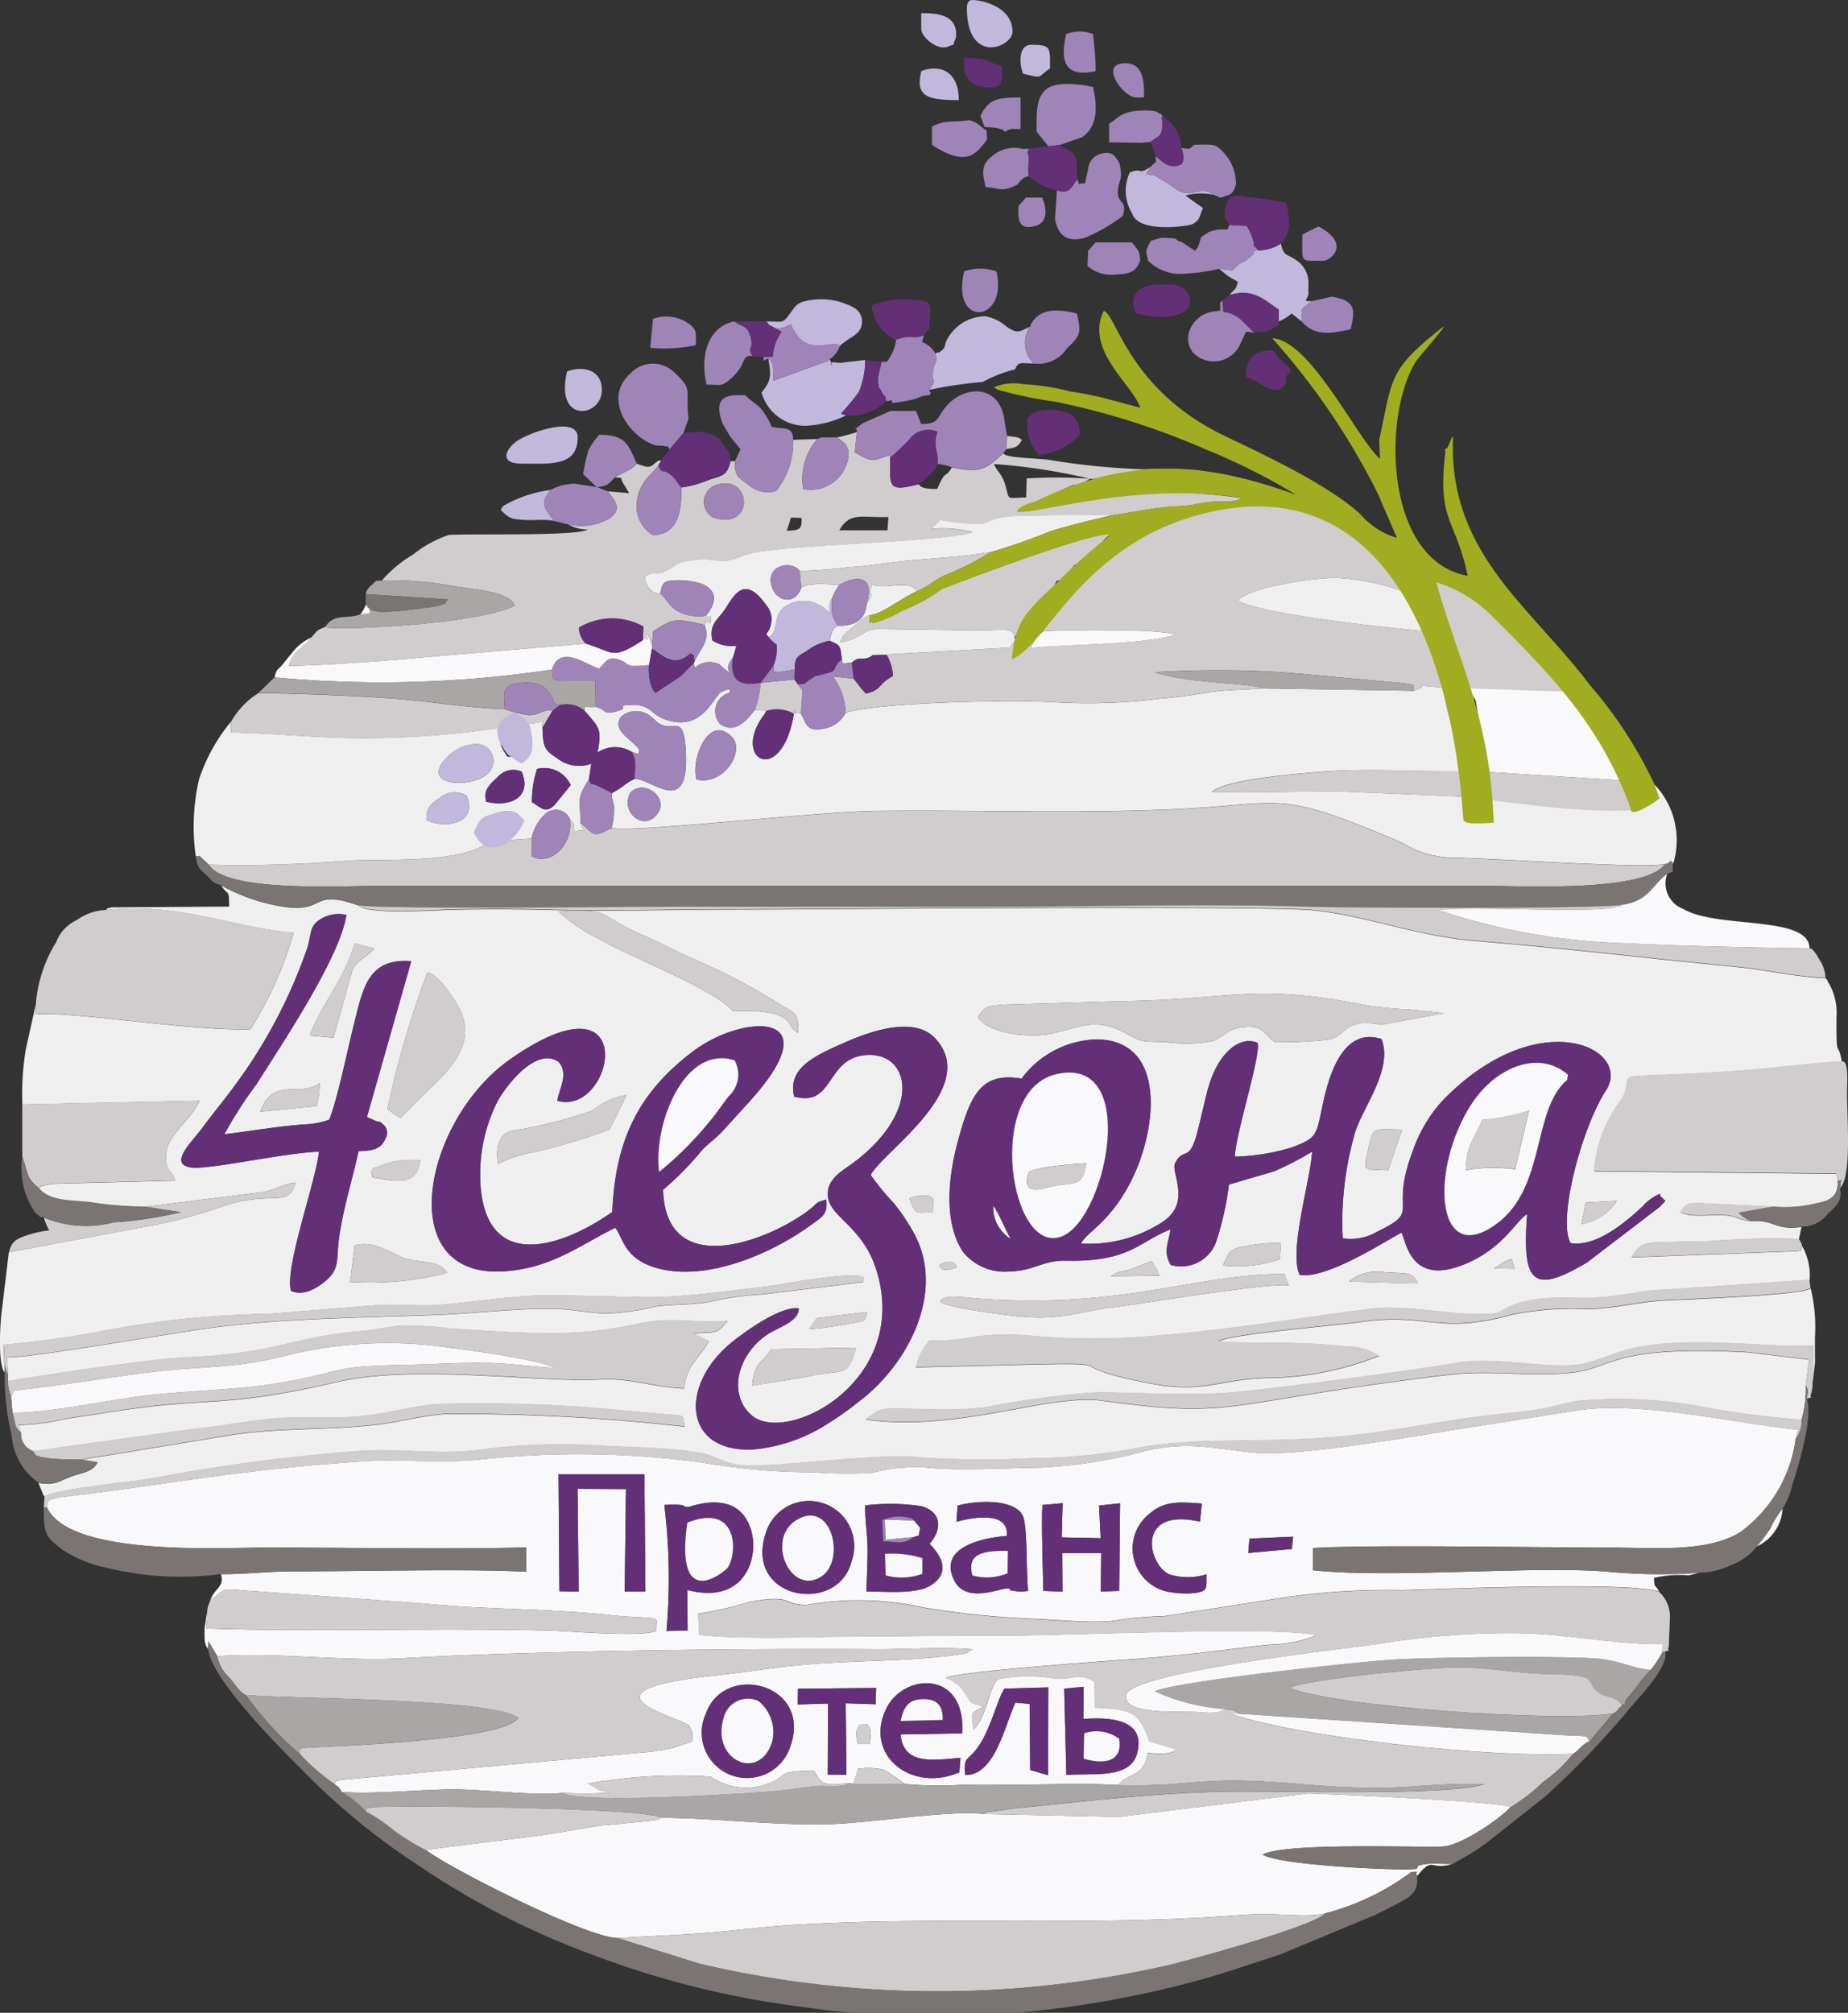 <svg xmlns="http://www.w3.org/2000/svg" width="98.943" height="107.758" viewBox="0 0 98.943 107.758"><rect x="0" y="0" width="98.943" height="107.758" fill="#333333" stroke="none"/><g transform="translate(-133.135 -30.399)"><path d="M178.977,211.132c-.484,1.646-.675,1.149-2.269,1.485-1.136.239-2.129.348-3.3.553.132-1.374.626-1.232,1-1.952l4.563-.086Zm.569-1.911c-.09.607-.1.457-1.4.711a15.987,15.987,0,0,1-1.691.21c.255-.321.237-.357.406-.587l2.688-.334Zm3.93-.563c.245-.415,1.233-.206,2.139-.144,7.829.534,11.486-1.327,16.3-1.325a2.758,2.758,0,0,0,.23.614c-.941-.181-7.792.976-9.426,1.173-1.785.215-2.753.686-4.81.506-.686-.06-4.18-.485-4.435-.824Zm21.874-1.056a2.352,2.352,0,0,1,1.791-.52c1.255.105,1.663-.049,1.906.615l-3.7-.1Zm-12.732-.293c.37-.286.638-.234,1.1-.4.42-.152.682-.275,1.091-.406l.226.38c.071.129.08.174.192.4l-2.614.03Zm-40.491-1.644c.86-.291,1.776.29,2.451.592.955.427,1.97.081,2.492.849l-.231.087a16.791,16.791,0,0,1-4.961.427l.248-1.954Zm60.973,1.219c.364-.144.448-.363.984-.488l.132.512-1.116-.025Zm-28.739-.06c-.973.384-.909-.141-.909-.141.838-.375.867.087.909.141Zm14.255-.09c.316-.736.384-.872,1.106-1.021a11.3,11.3,0,0,1,2-.194l-.059.881a7.038,7.038,0,0,1-3.051.334Zm19.415-3.365,1.674-.092a2.831,2.831,0,0,1-1.895,1.237l.221-1.145Zm-34.95.508c-1.044.043-.868.129-1.264-.721a1.15,1.15,0,0,1,.287-.113c.037-.01.234-.046.277-.048.567-.034.535.049.722.162l-.022.721ZM153,201.747c.241-.447-.152-.074.5-.343a4.133,4.133,0,0,1,2.133-.293c-.121,1.09-.866,1.209-2,1-.766-.143-.471.007-.635-.361Zm54.458-.1c-1.42-.077-1.335.129-1.043-1.234.255-1.188.322-.953,1.791-.957l-.749,2.191Zm-47.657-.354c-.148-.87.032-1.681.824-1.781a25.027,25.027,0,0,0,4.23-1.071,3.89,3.89,0,0,1,1.811-.83c-.05.169-.868,1.805-.9,1.845a30.367,30.367,0,0,1-4.077,1.218,6.823,6.823,0,0,0-1.884.619ZM147.067,198.5c.692-1.918,2.166-.733,3.191-1.537a5.353,5.353,0,0,1-.164,1.248l-3.027.289Zm28.595-.8c-.367-1.532,1.021-2.174,2.818-2.955,1.26-.548,3.578-1.367,4.7-.2,2.531,2.642-2.819,6.115-3.425,7.342a12.611,12.611,0,0,0,1.207,1.473,10.915,10.915,0,0,1,1.086,1.605c1.776,3.176-.33,7.139-2.987,9.093a14.883,14.883,0,0,1-1.584,1.124,8.881,8.881,0,0,1-4.06,1.4c-3.756.137-3.908-3.529-1.011-5.812.55-.433,2.5-1.885,3.493-1.744.043.7-1.148,1.038-1.687,1.4-1.571,1.066-2.136,3.173-.843,4.317,1.856,1.642,8.593-1.839,6.677-7.821-.749-2.341-2.517-2.788-2.586-3.941-.055-.922.831-1.337,1.434-1.8,3.534-2.691,3-5.7.844-5.725-2.433-.032-1.855,2.84-4.07,2.228Zm23.579,3.208a11.145,11.145,0,0,0,3.113-.51c1.242-.474,1.25-.614,1.544-2,.231-1.089.875-4.534,3.2-3.787.656,1.66-1.093,3.774-1.438,5.1a17.183,17.183,0,0,0-.635,5.569,2.771,2.771,0,0,0,1.826-.342c2.449-1.19.636-.91,1.916-4.306a7.832,7.832,0,0,1,1.572-2.688c5.119-5.316,10.266-2.852,8.768-.558-1.256,1.922-2.6,6.876-1.882,8.151,1.408.231,3-1.171,3.865-1.973a2.474,2.474,0,0,1,.546-.467c.567-.321.286-.159.437-.037.3.327.3.107-.067.533l-3.888,2.974c-2.977,1.78-3.482,1.049-3.22-2.576-.554.293-1.22,1.749-3.208,2.62-3.047,1.334-3.263-1.175-3.515-1.637-1.058.573-4.056,2.512-5.456,2.262-.594-1.261.582-5.068.67-6.593a16.683,16.683,0,0,1-2.03,1.049l-2.331.685c-.017-.03-.069.031-.1.05a15.6,15.6,0,0,1-.7,3.094,1.994,1.994,0,0,1-2.408,1.188c-.43-.722-.122-1.161-.013-1.906-1.725.669-2.152,1.746-5.595,1.678-1.281-.026-1.651.536-3.012.574a2.869,2.869,0,0,1-2.491-1.029c-1.042-1.54-.827-3.937-.3-5.89.675-2.516,1.241-3.777,3.421-3.4a5.169,5.169,0,0,1,3.97-2.1c3.854-.026,3.3,4.89,1.85,7.665-1.13,2.168-2.3,2.612-2.642,3.261a7.148,7.148,0,0,0,4.1-.99c1.924-1.029.752-2.676.927-3.274.456-.957.763,0,1.2-1.672.188-.722.346-1.457.528-2.171.559-2.194,1.805-3.027,2.7-2.639.191.657-1.139,4.747-1.22,6.1Zm-33.321,2.955c.165-3.87,1.418-6.4,4.331-8.6,2.609-1.974,7.439-2.253,3.092,2.606l-1.492,1.643c-.375.414-.726.63-1.108,1.025a16.567,16.567,0,0,1-2.106,2.148c.142,4.685,5.248,2.888,7.576,1.255.878-.617.4-.514,1.161-.738.1.806-.238.936-.815,1.36-2.043,1.5-5.546,3.057-8.236,2.314-1.773-.489-1.811-1.616-2.242-2.161-1.821.877-3.5,2.257-6.186,2.34-5.736.177-4.04-8.155.581-11.378,7.076-4.936,5.54,3.108,2.5,2.238.121-.717.617-1.413.082-2.072-1.247-.889-2.943,1.418-3.333,2.2a8.684,8.684,0,0,0-.835,4.7c.527,4.544,4.8,2.716,7.035,1.118Zm-12.041-5.5a49.491,49.491,0,0,1,2.145-7.329c.652.221,1.293,1.223,1.617,1.787,1.021,1.773-.128,3.147-1.394,4.351-.634.6-1.069,1.058-1.66,1.65-.376-.153-.31-.195-.708-.458Zm31.633-4.936c.351-.586.485-.588,1.46-.658l6.257-.187c6.032-.087,6.993-.975,12.971.207a18.152,18.152,0,0,0,2.379.238l1.884.2-3.4.621a3.3,3.3,0,0,0-1.127-.073c-.942.163-.862.764-1.827.888a26.631,26.631,0,0,1-2.689.123c-.661-.435-.586-.909-1.664-.816-.913.079-1.071.506-1.674.75a7.96,7.96,0,0,1-2.553.056c-1.269-.055-1.118.065-2.067-.449-1.689-.914-2.461-.34-4.055,0-1.254.266-3.484-.07-3.9-.9Zm-35.795,1c.58-1.616,1.941-3.15,2.4-4.944l1.043.279c-.349.466-.906.618-1.153,1.141l-1.017,3.637-1.273-.112Zm.505,6.212c-1.68.028-5.9.975-6.849.847-1.268-.17.051-1.38.591-2.119.522-.714,1.093-1.39,1.669-2.174a27.4,27.4,0,0,0,3.971-7.514c.2-.726.12-1.08.584-1.415a1.834,1.834,0,0,1,1.489-.3c-.361,2.32-3.432,6.866-4.8,9.044a22.147,22.147,0,0,0-1.736,2.7c.936-.115,1.874-.257,2.835-.384.5-.067.941-.1,1.43-.146a4.11,4.11,0,0,0,1.355-.254c.457-1.149.975-3.73,1.329-5.13.479-1.893.731-3.526,3.059-3.355l-2.373,8.345a.75.75,0,0,0,.114.058l.338.146c.334.14.067-.1.4.182a.583.583,0,0,1,.136.769c-.234.559-.629.649-1.441.679-.342,1.607-.8,2.958-1.043,4.658-.146,1.031.055,1.588-.629,2.205-.395.356-1.205.947-1.939.612-.354-1.23,1.329-5.823,1.5-7.458Zm22.18-7.505c-1.144-1.268-5.563-2.919-7.229-3.9a8.645,8.645,0,0,1-2.135-1.451c2.664-.167,2.1.108,3.9.985.548.268,1.05.462,1.668.768.518.256,1.106.545,1.64.778a32.628,32.628,0,0,1,4.768,2.518c.645.354.919.444.853,1.455-.637-.4-.257-.707-1.3-1.038a7.576,7.576,0,0,0-2.161-.117Zm-33.619-5.424c4.18-.4,6.463.877,10.071,1.215a19.821,19.821,0,0,1-2.312,5.164c-3.311.1-9.344-.954-11.484-.8v-.56l-.543,2.438a14.913,14.913,0,0,0-.184,2.948l9.492-.206c-.479,1.137-1.9,1.866-1.8,3.141.057.7.312.6.512,1.143l-6.582.168s-.436.085-.451.091c-.517.176.12-.23-.284.156.6.688,1.56.627,2.7.739a20.345,20.345,0,0,0,2.961.246l6.316-.785c.655-.109,1.072-.419,1.764-.515-.331,1.37-1.211.444-3.684,1.2a26.619,26.619,0,0,1-3.667,1.036l-8,1.5-.375,3.112c-.079.5-.242,2.914.157,3.33l-.068-1.489a52.935,52.935,0,0,0,5.648-.8,50.786,50.786,0,0,1,8.575-.856l5.889-.474c1.1-.056,2.07.077,3.167,0,1.843-.134,3.877-.509,5.744-.506,6.306.007,4.979.385,11.887-.495.761-.1,4.873-.89,5.149-.45-.131.367.217.126-.468.279l-4.958.608a15.54,15.54,0,0,0-2.837.4c-.968.174-1.884.114-2.882.248a13.94,13.94,0,0,1-2.718.38c-.932-.049-1.8-.253-2.887-.261-1.876-.014-4.168.255-6.034.328-4.162.163-7.959.159-12.043.678-2,.255-9.985,1.674-11.056,1.59l.073.918-.009.361c1.982-.34,7.744-1.2,9.525-1.271,4.805-.191,5.611-1.083,9.464-1.413.7-.06,1.549-.266,2.222-.3a20.208,20.208,0,0,1,2.39.162c1.794.108,3.336.234,5.158.259a21.275,21.275,0,0,0,4.808-.475c2.085-.452,2.91-.056,4.963-.192-.66.817-.666.546-1.827.69l.819.4c-.511.953-1.181,1.229-1.325,2.538-1.66-.074-2.9-.584-4.543-.487-3.091.182-9.89-.823-13.995.13-6.441,1.5-6.867.713-12.765,1.709-.694.117-1.457.188-2.119.342a11.619,11.619,0,0,1-2.208.254l.129.434a.966.966,0,0,0,.628.963,9.4,9.4,0,0,0,1.139-.148l7.358-1.02c1.417-.134,2.784-.416,4.315-.564,1.6-.155,3.12.033,4.793-.135,1.41-.141,2.812-.569,4.155-.652a78.787,78.787,0,0,1,9.366.3l3.235.289c.56.076.413-.033.545.625a107.865,107.865,0,0,0-12.773-.678c-1.3.078-2.439.427-3.728.576-2.887.333-5.384.117-8.292.637l-7.506,1.234.869.138c-.277.528-.806.541-1.4.758-.753.274-.857.493-1.773.342l.269.644a.632.632,0,0,0,.06.094c.421-.368,4.527-.787,5.48-.93a100.941,100.941,0,0,1,11.373-1.512c2.063-.138,4.083.172,6.126-.017a31.977,31.977,0,0,1,6.145-.307c1.912.139,4.2.1,6.007.434.965.178,1.174.6,2.47.673,1.519.085,7.515-.706,9.217-.442a49.75,49.75,0,0,0,6.155.045,31.8,31.8,0,0,0,5.895-.614c3.924-.605,7.171-.06,12.146-.734,1.915-.26,3.7-.608,5.612-.858.991-.129,1.866-.22,2.862-.331,1.042-.116,1.7-.4,2.736-.544a24.757,24.757,0,0,1,6.084.245,47.242,47.242,0,0,0,5.764.773,5.66,5.66,0,0,0,.223-1.832l.17-1.384-3.287-.392c-7.207-.383-7.156.8-9.283,1.075-2.166.275-4.365-.144-6.675.128-2.092.246-4.036.516-6.018.818-6.2.947-6.695,1.389-12.579.572-2.838-.395-7.766,1.708-12.656,1.006.941-.72.681-.571,2.972-.564a21.286,21.286,0,0,0,3.352-.075,47.809,47.809,0,0,1,6.135-.815c2.37.025,4.311.159,6.741.033,1.756-.091,10.58-1.275,12.386-1.6,2.073-.376,4.568.3,6.6.084.613-.065,2.057-.687,2.825-.862,3.1-.7,6.885-.052,9.7-.15l-.015,2.013.131-1.123q-.006-.708,0-1.416a8.635,8.635,0,0,0-.23-2.539c-.62.394-7.377.6-8.109.657-1.338.114-2.4.413-3.873.448a16.051,16.051,0,0,0-4.018.3c-3.988,1.094-4.535-.125-8.062.386-1.4.2-6.818.627-7.622,1.026.195.048-.167.01.33.04,1.873.112,4.027-.045,6.472.254a3.064,3.064,0,0,1,1.765.5,16.485,16.485,0,0,1-5.969,1.182c-2.439.033-3.373.837-6.161.312-5.023-.944-1.671-1.119-5.9-1.047l-6.758.163a3.072,3.072,0,0,1,.723-1.431c2.526.042,2.324-.559,6.014-.21a36.472,36.472,0,0,0,6.133-.056c3.737-.289,7.7-.953,11.486-1.436,1.871-.239,4.249.348,6.118.281.921-.033.663-.121,1.378-.423,1.407-.6,2.687-.41,4.22-.441a21.94,21.94,0,0,0,2.975-.373l8.8-.593a3.211,3.211,0,0,0-.392-1.8c-.159.341.062.194-.328.264l-8.81.332c.392-.788.822-.8,1.763-.82.812-.019,1.634-.036,2.45-.055a41.167,41.167,0,0,1,4.741-.106l.144-.654c-1.384.216-1.448-.407-2.721-.307a4.012,4.012,0,0,1-.965-.248c-.739-.208-2.227.14-2.8-.238.327-.478.39-.469,1.013-.474l3.974.187a7.011,7.011,0,0,0,2.326-.183c.8-.152,1.154-.426,1.108-1.245l-.07-.332-12.966-.138a7.1,7.1,0,0,1,1.488-3.873c.9-1.7-1.487-.973,6.2-1.5,1.853-.128,3.818-.4,5.566-.507-.209-1.208-.3.035-.282-2.372a3.175,3.175,0,0,0-.423-1.836c-.146-.266-.05-.117-.156-.25-1.277-.024-3.308-.448-4.62-.582-1.589-.163-3.092-.307-4.677-.478-3.067-.332-6.338-.672-9.427-.927-3.157-.261-5.661-1.287-8.568-1.633-2.432-.29-27.129-.053-30.894-.053-3.424,0-6.952.108-10.344.018-1.692-.045-3.48-.047-5.172,0-.9.027-4.374.255-4.828-.227-2.572-.926-1.759.359-3.938.073a9.965,9.965,0,0,1-3.446-1.163c.4.612.431.158.431,1.138l-6.293.04c-.443.13-.008-.114-.316.163Z" transform="translate(0 -108.586)" fill="#efeff0" fill-rule="evenodd"/><path d="M184.924,295.5l.431-.014c.215.4.2.272.117,1.048l-.646,0c-.094-.6-.163-.574.1-1.03Zm-3.709,1.176a2.429,2.429,0,1,1-4.525-1.747c.988-2.818,5.734-1.622,4.525,1.747Zm9.115.6-.06.772c-2.527,1.108-5.105-.873-3.932-3.375.917-1.956,4.3-2.129,4.082,1.293l-3.3.056c.16,1.634,1.661,1.388,3.208,1.253Zm-8.7-3.7,4.184-.04-.031.872-1.6-.053.039,3.827-1-.009.016-3.8-1.625.046.018-.837Zm14.25,0,1.047-.1-.023,1.723c1.48-.11,3.357.029,2.884,1.834-.365,1.392-2.34,1.053-3.789,1.162l-.119-4.615Zm-5.3,4.617c-.052-.87.021-.732.435-1.177.881-.946,1.223-2.753,1.67-3.442l2.349-.066-.014,4.7-.955-.277-.031-3.538-.763-.069c-.582,1.255-1.11,3.917-2.691,3.872ZM184.483,286.8c-.738,2.818-5.748,2.036-4.582-1.55a2.42,2.42,0,1,1,4.582,1.55Zm21.316-1.258,2.34-.105-.067.658-2.334.215.061-.768Zm-31.325-1.807c1.518-.065.789.146,1.324.1.134-.011,2.688-1.038,3.339,1.314.392,1.418-.344,3.945-3.43,3.14l.013,2.169-1.13.026a32.806,32.806,0,0,0-.115-6.751Zm29.03,3.716c-.022.725.1.9-.642,1a4.89,4.89,0,0,1-1.569-.1,2.367,2.367,0,0,1-.8-4.179c.778-.677,1.657-.588,2.756-.509l-.1.97c-3.454-.787-2.807,2.268-1.649,2.818a3.327,3.327,0,0,0,2,0Zm-5.756-3.681,1.125-.12-.045,4.69-.986.033.023-2.053-2.085,0,.013,2.06-1.033-.042c-.006-.842-.119-4.068-.035-4.6l1.075-.093-.051,1.832,2.087.042-.088-1.749Zm-7.635.868.062-.869c1.2-.311,3.024-.321,3.479.52.279.518.181,3.1.3,4.042a1.8,1.8,0,0,1-.554.032c-.729-.079-.218-.091-.514-.153-.365-.077-2.255.879-2.9-.454-1.045-2.157,2.736-2.337,2.826-2.367.109-1.339-1.792-1-2.7-.752Zm-4.876-.88a11.267,11.267,0,0,1,3.034.051c1.106.339,1.044,1.289.4,2,.582.6,1.172,1.516.084,2.216-.805.518-2.413.325-3.458.348.01-.812.067-1.605.054-2.424-.01-.651-.162-1.641-.117-2.2ZM168.807,282.1h4.6l.052,6.268-1.108.006.068-5.484-2.592-.014.059,5.5-1.032-.017-.047-6.262Zm-27.385,1.781c1.235,2.625,9.312,2.142,11.607,2.14,4.654,0,9.4.1,14.041-.006l.005,1.3c-3.311-.168-8.758-.016-12.467-.022-1.36,0-2.475.16-3.878.15.218.683-.337.721-.575,1.422,1.007-.814.6-.608,2.3-.517l9.251.673c2.648.283,5.963.258,9.29.55.529.046.974.11,1.443.138l1.266.07c.31.069.153.008.362.131l-.025.565c-.7.363-4.631.016-5.782-.013-6.109-.156-12.624.079-18.315-.112l.085-1.145-.172,1.128c0,.487-.045.834.187,1.128l.024-.422.471.8c3.187-.231,6.682.289,10.024.1,7.042-.4,17.987-.521,25.224-.477,1.636.01,3.613-.133,5.193.005l-.2.114c-.846.357.435-.123-.211.089a3.215,3.215,0,0,1-.578.114c-.325.047-.763.085-1.17.124-2.182.208-4.746.169-7.324.428-1.434.144-2.894.382-4.33.536-7.418.8-2.441,2.078-1.6,2.554.313.177.149-.053.319.29.153.309.087.381.072.679l-1.039.362c-.385.067-.665.123-1.067.184l-16.623,1.513c-.507.1-.194-.044-.43.219.285.228.2.085.4.428,1.656.142,4.189-.138,6.033-.136,1.612,0,4.429.367,5.767.189a21.312,21.312,0,0,0,2.537-.013c-.114-.031-.465-.107-.564-.142l-.578-.347a27.341,27.341,0,0,1,6.561-.369,3.307,3.307,0,0,0,2.763.475c1.639-.514.448-.766,2.766-.8.5.931.706.738,1.9.682l.208.023.253-.8a3.614,3.614,0,0,1,1.422.064c.041.024,1.03.7,1.083.748a19.3,19.3,0,0,0,2.654.069c.8-.055,1.924-.04,2.828-.033,1.87.013,4.178-.087,5.935.024.606-.689,1.359-.4,1.584-1.717.451.023,1.267.133,1.5-.206l-1.413-.423c-.553-1.571-.876-1.7-2.917-1.8l-.014-1.375c-.826-.574-1.262-.04-2.227-.2a9.168,9.168,0,0,0-2.883.039c-.545.287-.641,2.1-1.382,2.707-.1-1.064-.159-.794.507-1.206-.73-.34-.444.028-.958-.746a1.936,1.936,0,0,0-1.031-.814c.477-.324,8.751-.921,10.049-1.007,1.588-.106,3.382-.305,4.917-.492.826-.1,1.648-.218,2.425-.283a6.9,6.9,0,0,0,2.461-.5c-1.982-.5-13.3.014-16.269.014-2.777,0-5.555.037-8.333.053-2.6.015-5.91.17-8.44-.082l-.056-1.14a20.611,20.611,0,0,0,2.779-.639c2.3-.406,1.686.124,2.987.179a15.763,15.763,0,0,1,6.29.128,49.2,49.2,0,0,0,6.347.625c4.949.34,2.888-.036,6.612-.171l6.008-.939a37.867,37.867,0,0,1,6.639-.442c2.415-.068,12.043-.464,13.792.076-.279-.46-.237-.137-.287-.732a6.086,6.086,0,0,1,1.873-.136l.57-.14a29.289,29.289,0,0,1-5.036-.069c-4.124-.3-11.432.383-15.662-.065l0-1.19c3.182-.19,12.144-.02,15.96-.021,2.416,0,5.2.275,6.958-.855a7.4,7.4,0,0,0,2.932-4.973l.117-.479c-3.466-.363-8.553-1.583-11.9-1.027l-5.562.882c-2.783.426-9.2,1.606-11.654,1.369-2.142-.207-3.43-.628-5.748-.109a26.815,26.815,0,0,1-5.6.906c-1.929.019-4.373.188-6.21,0a9.072,9.072,0,0,0-2.9.284,23.026,23.026,0,0,1-3.155-.034,34.708,34.708,0,0,1-5.9-.511,49.093,49.093,0,0,0-12.133-.149c-2.1.184-4.083-.059-6.067.077-6.783.463-9.855,1.158-15.919,1.888-1.107.133-.955.271-.995.579Z" transform="translate(-5.769 -172.769)" fill="#f9f8fa" fill-rule="evenodd"/><path d="M238.046,347.57c-1.981-.216-6.118.519-8.5.554-3.021.044-5.82-.325-8.75-.352-.353.2.062.05-.451.156l-2.8.267c-.989.148-1.919.332-3.017.495-.671.1-6.25.767-6.335.812,1.14.9,8.539,4.678,10.262,4.715,1.611-.106,3.038-.15,4.627-.271,1.554-.118,3.007-.325,4.6-.425,8.155-.513,15.73.1,24.045-.534,2.127-.162,3.495.166,4.615-.091a13.369,13.369,0,0,0,4.616-2.214c.624-.033.084-.043.316.194.892-1.082.642-.243,1.893-.635-.418.018-1.056-.036-1.422.011-.989.127.129.285-1.154.288-1.506,0-6.759-.263-7.6-.792,1.171-.634,7.592-.385,9.609-.43.978-.022,3.106-1.491,3.66-2.109-.358-.311-10.208-.727-10.854-.735l-10.11,1.25-7.246-.153Z" transform="translate(-52.253 -220.058)" fill="#f9f8fa" fill-rule="evenodd"/><path d="M238.594,156.989c.743-.725,2.043.284,1.458,1.119-.735,1.05-2.065-.089-1.458-1.119Zm3.53-.688c-.319-1.134.673-3.52,1.881-2.294.771.782-.456,2.65-1.881,2.294Zm38.433-4.75-8.129-.13c-1.044.093-1.759.05-2.838.214-.837.127-1.735.273-2.647.34a30.818,30.818,0,0,1-5.466.2c-2.283-.168-9.64-.014-11.364.553a1.635,1.635,0,0,1-1.193.854c-.974.18-.891-.318-1.215-.807-.36-.18-.264.215-.327-.2l-.04.195c-.643,3.918-3.338,2.5-1.655.142a2.024,2.024,0,0,0,.184-.293l-.613-.044c-.366.411-.958,1.331-1.841.777a1.016,1.016,0,0,1,.478-1.693c-.012-.01.219-.337-.41-.064-.447.194-1.007,2.2-3.006,1.5-.9-.314-.75-.84-1.931-.786-.854.04.165.135-.782.362-.634.152-.449-.09-1.036-.261-.473.05-.673-.116-.593.207.755.891.948.945.687,2.242a1.691,1.691,0,0,1,1.84-.037c.706.235.21.091.412-.062-.19-.506-1.547-1.022-1-1.805a1.212,1.212,0,0,1,1.662.027c.278.2.122.131.308.269.837.622,1.412-.669,1.515,1.646.156,3.486-1.89,1.314-2.751,1.373-.424.178-.718.515-1.215.756-.005.475.094.366.118.841a4.589,4.589,0,0,1-.125,1.03c1.055.263,11.033-.876,13.986-.912,5.15-.063,10.23.126,15.378-.062,6.858-.25,5.944-1.236,12.924,1.751a5.45,5.45,0,0,0,2.872.819c2.283.032,10.1.589,11.225.333.341-.006.274-.362.424,0,.018-.03.037-.116.041-.1s.032-.077.037-.1l.05-.23a4.335,4.335,0,0,0-1.078-3.8l-.206.454-.423.1c-.234.169.23.191-.027.32-.236-.154-.214.652-.176.285l-.568-.035c-3.16.279-5.975-.248-9.1-.51l-6.377-.267c-2.241-.018-4.651.089-6.847.02.7-.7,5.147-1.024,5.98-1.085,2.335-.172,5.215-.012,7.557.011l.1-.431-.55-1.66a4.8,4.8,0,0,1-.625-2.417c-2-.132-.645-.159-1.625.163Z" transform="translate(-71.697 -84.17)" fill="#efeff0" fill-rule="evenodd"/><path d="M191.511,173.285c-1.025.5-.851.436-1.674-.279.207.691.348.229-.32.49-.016-.485,0-.371-.264-.735.27,1.257-.937,2.619-2.03,2.032l-.007-.942-1.335.094c1.664-1.375.226-1.949-.947-1.283-.765.434-.5.934-.287,1.565-1.746.923-5,.713-7.168.8a69.5,69.5,0,0,1-7.542.222c.906,1.464,6.857,1.136,8.835,1.136l60.055,0c1.476.005,8.049.321,9.067-1.166-1.125.256-8.942-.3-11.225-.333a5.45,5.45,0,0,1-2.872-.819c-6.979-2.987-6.066-2-12.924-1.751-5.149.188-10.228,0-15.378.062-2.952.036-12.931,1.175-13.986.912Z" transform="translate(-25.623 -98.554)" fill="#d1cdcf" fill-rule="evenodd"/><path d="M302.828,222.219c.346.485.612,1.242.924,1.748a1.966,1.966,0,0,1-.924-1.748Zm3.358-7.055c4.48-1.058,2.727,7.565.392,8.644-2.829,1.308-4.24-7.736-.392-8.644Zm27.409.032c-.1.527.052.094-.379.616-1.462,1.773-.959,5.519-3.427,7.35-3.287,2.438-3.625-2.912-1.359-6.4,1.305-2.011,3.639-2.914,5.165-1.563Zm-17.844,4.379c.081-1.348,1.411-5.438,1.22-6.095-.9-.388-2.142.445-2.7,2.639-.182.714-.34,1.448-.528,2.17-.437,1.677-.744.715-1.2,1.672-.175.6,1,2.245-.927,3.274a7.148,7.148,0,0,1-4.1.99c.345-.649,1.512-1.092,2.642-3.261,1.447-2.775,2-7.691-1.85-7.665a5.169,5.169,0,0,0-3.97,2.1c-2.181-.374-2.746.887-3.421,3.4-.524,1.953-.739,4.35.3,5.89a2.869,2.869,0,0,0,2.491,1.029c1.361-.038,1.731-.6,3.012-.574,3.443.068,3.87-1.009,5.595-1.678-.109.745-.416,1.184.013,1.906a1.994,1.994,0,0,0,2.408-1.188,15.6,15.6,0,0,0,.7-3.094c.032-.019.083-.081.1-.05l2.331-.685a16.69,16.69,0,0,0,2.03-1.049c-.088,1.525-1.264,5.333-.67,6.593,1.4.251,4.4-1.689,5.456-2.262.253.462.469,2.972,3.515,1.637,1.988-.871,2.653-2.327,3.208-2.62-.262,3.626.244,4.356,3.22,2.576l3.888-2.974c.371-.426.367-.206.067-.533-.151-.122.13-.285-.437.037a2.475,2.475,0,0,0-.546.468c-.866.8-2.457,2.2-3.865,1.973-.723-1.275.626-6.229,1.882-8.151,1.5-2.294-3.649-4.758-8.768.558a7.833,7.833,0,0,0-1.572,2.688c-1.28,3.4.534,3.116-1.916,4.306a2.772,2.772,0,0,1-1.826.342,17.183,17.183,0,0,1,.635-5.569c.345-1.326,2.094-3.441,1.438-5.1-2.326-.747-2.97,2.7-3.2,3.787-.294,1.382-.3,1.521-1.544,2a11.145,11.145,0,0,1-3.113.51Z" transform="translate(-116.509 -127.254)" fill="#633077" fill-rule="evenodd"/><path d="M278.663,320.629c4.447.1,3.977-.552,9.831-.054,5.72.486,5.724-.08,9.81-.007-1.818.645-11.053.358-13.8.406-3.947.069-7.583.531-11.426.9l-1.428.2c-.029.011-.075.04-.1.049a.441.441,0,0,0-.092.053l7.246.153,10.11-1.25c.646.008,10.5.424,10.854.735a8.949,8.949,0,0,0,1.725-1.329,8.167,8.167,0,0,0,1.636-1.527c-4.015.226-14.269-.785-18.409-2.16l.528.012c-.272-.237-.334-.2-.769-.252-.4.3-1.088.171-1.6.151-.977-.039-4.007.153-3.687-.959.611-1.19,11.343-2.373,13.555-2.691a43.428,43.428,0,0,1,7.664-.564c2.479.063,5.026.61,7.5.585l-.031.477a1.391,1.391,0,0,1,.145-.087h.023a.055.055,0,0,1,0,.023c.528-.241.061.121.207-.31l.062-1.534a1.8,1.8,0,0,0-.586-1.373c-1.749-.54-11.376-.144-13.791-.076a37.873,37.873,0,0,0-6.639.442l-6.008.939c-3.724.135-1.663.511-6.612.171a49.2,49.2,0,0,1-6.347-.625,15.762,15.762,0,0,0-6.29-.128c-1.3-.055-.69-.585-2.987-.179a20.612,20.612,0,0,1-2.779.639l.056,1.14c2.53.252,5.84.1,8.44.082,2.778-.016,5.556-.053,8.333-.053,2.974,0,14.288-.514,16.269-.014a6.9,6.9,0,0,1-2.461.5c-.777.065-1.6.183-2.425.283-1.534.187-3.328.386-4.917.492-1.3.086-9.572.683-10.049,1.007a1.936,1.936,0,0,1,1.031.814c.515.774.228.406.958.746-.666.411-.61.142-.507,1.206.741-.608.837-2.42,1.382-2.707a9.169,9.169,0,0,1,2.883-.039c.965.164,1.4-.37,2.227.2l.014,1.375c2.04.093,2.364.224,2.917,1.8l1.413.423c-.237.338-1.054.228-1.5.206-.224,1.314-.978,1.029-1.584,1.717Z" transform="translate(-85.671 -194.658)" fill="#d1cdcf" fill-rule="evenodd"/><path d="M213.5,111.807c.57-1.026,1.275-.663,2.633-.717l-.052.714-2.581,0Zm-2.58-.688.564.022c.032.636-.144.666-.795.681l.231-.7Zm-4.144.012a.955.955,0,0,1,.273-1.793c1.747-.46,1.93,2.465-.273,1.793Zm20.135-2.091a26.265,26.265,0,0,0-3.372-.017l-.033,1.019c-1.1.024-.867.2-1.122-.68-.175-.6-.45-.711-.6-1.109a32.093,32.093,0,0,1,5.129.786ZM213.4,106.823c.3.275.611.351.6.979a2.04,2.04,0,0,1-2.432,1.79,3.291,3.291,0,0,1,.748-2.675l-1.28.042a4.233,4.233,0,0,1-.9,2.73,1.543,1.543,0,0,1-1.541-.361c-.56-.385-.7-.478-.68-1.225h-.234c-.177.768-.435.771-1.113.983a5.974,5.974,0,0,1-1.523.427c.024,1.25-.163,2.52-1.519,2.546a1.8,1.8,0,0,1-.836-1.95c.164-.923.649-1.169,1.119-1.767l.162-.275h-.157c-.455.351-.4.457-1.15.167a1.576,1.576,0,0,1-.6.429c-.231.131-.38.189-.569.295.554.093.169-.093.471.383.128.2.2.328.291.475l-1.142-.1c.453.6.759.948.086,1.448a3.047,3.047,0,0,1-2.2.33,2.057,2.057,0,0,0,1.036.264c-.563.371-6.16.213-7.431.29a6.145,6.145,0,0,0-1.93,1.058,6.618,6.618,0,0,0-1.661,1.379,18.525,18.525,0,0,1,3.949.325c.8.127,2.968.275,3.145,1.037-2.134,1.049-10.1,1.352-10.131,1.128-.507.214-.372.143-.742.564-.511.655-.889.584-1.208,1.522,2.7-.064,5.5-.3,8.136-.539l7.771-.655a1.208,1.208,0,0,1-.37-.856,3.44,3.44,0,0,1,3.449-.058l-.024.727c.3-.3.246.385.249-.376.023.041.055.135.1.261l.139.369.054-.714c1.092-.744,1.249-.706,2.748-.355.229-.141-.29-.2.327-.108.052-.64.082-.189-.242-.385a2.381,2.381,0,0,1-1.54-.252c-.471-.31-.545-.607-.907-.938-.338.1-.816-.32-.819-.885.466-.309.487-.069,1.012-.26.341-.125.481-.32.823-.476a4.706,4.706,0,0,1,2.2-.1c.689.029,1.16-.374,2.044-.5,2.941-.433,10.254-.56,11.448-1.05a6.32,6.32,0,0,0-2.208-.172l.478-.475c3.548.574,1.721-.176,4.313-.229,1.665-.034,3.238-.048,4.913-.041,1.093-.144,2.236-.416,3.416-.477a5.643,5.643,0,0,0,.959-.091c1.512-.337,2.044-.009,2.534-.354a36.489,36.489,0,0,0-6.19-.323c-2.787.18-4.1.917-5.38,1.043.266-.445.35-.41.727-.613l1.8-.788a2.2,2.2,0,0,0,.928-.345c.548.022.835-.229,1.747-.255.672-.019,1.346-.06,2.017-.067a21.9,21.9,0,0,1,3.736.311c-.365-.375.156,0-.316-.186-.018-.007-.471-.117-.475-.118-.322-.059-.594-.076-.933-.143a25.4,25.4,0,0,0-2.874-.054,37.207,37.207,0,0,1-5.16-.517c-.75-.074-2.388-.106-2.361-.352l-.336.307c-.719.631-1.124.731-2.434.466-.392.672-.286.015-.78,1.145a2.891,2.891,0,0,1-.638-.037c-.3-.076-.207-.081-.362-.206-1.638.406-1.533.181-1.522-1.423l-.036-.135c-1,.36-.958.354-1.856-.156l.112-1.081a10.615,10.615,0,0,1-1.043.282Z" transform="translate(-35.431 -53.012)" fill="#d1cdcf" fill-rule="evenodd"/><path d="M293.215,122.542a2.76,2.76,0,0,0-.226.474l-.491.042-.557.568c-.272.471-.093.052-.307.491l-.342.8a1.846,1.846,0,0,0-.085.616c1.117-.087,6.441-.143,7.053.191-1.764.528-5.536.487-7.716.69.16-.395.124-.2.3-.625-.9.244-.406.544-1.125.908l-.018-.7-.291.41-7.327.4h.742a2.531,2.531,0,0,1,.33,1.119c-.807.427-.6.758-1.45.939-.349-.367-.339-.416-.656-.793l-1.108-.123a3.5,3.5,0,0,1,.683,1.94c1.724-.567,9.082-.721,11.364-.553a30.818,30.818,0,0,0,5.466-.2c.912-.067,1.81-.213,2.647-.34,1.079-.163,1.794-.121,2.838-.214-.448-.268-4.3-.28-5.75-.859a53.615,53.615,0,0,1,7.274.037l6.064.555c.739.124.45.089.541.4.98-.322-.377-.3,1.625-.163a4.8,4.8,0,0,0,.625,2.417c-.192-1.889-.127-2.259-.337-3.307-.14-.7-.492-.832-.713-1.536-.35-1.115-.132-.985-.589-1.354l.126.762c-1.932-.163-8.9-.9-10.188-1.649.555-.672,3.939-1.232,5.334-1.207a12.618,12.618,0,0,1,3.933.878c.266.207.316.627.734.924a2.565,2.565,0,0,0-.34-1.056c-.257-.435-.3-.252-.309-.9l-.434-.018c-.169-.776-.272-.572-.617-1.133l-1.429-1.011c-.891-.25-.488-.849-1.544-.982-.518-.065-.994-.416-1.495-.481-.408-.053-1.853-.3-2.25-.358-1.529-.238-3.74.674-5.509,1.379l-2.721,1.262c-.026.014-.349.2-.362.213-.536.38-.07.211-.717.58-.349.2-.526.176-.678.573Zm-11.284,2.12c-.36.1-.485.29-.866.6-.609.5-.531.394-.746.868,1.109-.169,1.16-.641,1.922-.722l5.159.077c1.636.021,2.215-.231,2.265.381.3-.507.393.2.566-.278.2-.548-.05-.257.368-.5.144-.606.361-.688.733-1.179.109-.282.446-.738.5-.895.2-.56.406.255.605-.433.345-.033.194-.511.516-.635l.493-.106c.549-.173.617-1.062,1.355-1.483-.777-.286-9.029,2.905-9.031,2.907a9.356,9.356,0,0,1-2.121,1.161,6.369,6.369,0,0,1-1.566.666c-.224-.227-.242.368-.153-.437Z" transform="translate(-102.211 -61.336)" fill="#d1cdcf" fill-rule="evenodd"/><path d="M171.432,321.3a2.1,2.1,0,0,0,.651,1.146c.3.348.526.76.879.933,2.758.207,13.118.172,14.579,1.21-.626,1.2-9.6,1.51-11.606,1.62-.231.26-.106-.084-.085.324a11.325,11.325,0,0,0,1.841,1.6c.237-.263-.076-.122.43-.219l16.623-1.513c.4-.061.682-.117,1.067-.184l1.039-.362c.015-.3.081-.37-.072-.679-.17-.343-.006-.112-.319-.29-.838-.476-5.815-1.754,1.6-2.554,1.436-.155,2.9-.392,4.33-.536,2.578-.259,5.142-.22,7.324-.428.407-.039.845-.077,1.17-.124a3.212,3.212,0,0,0,.578-.114c.646-.212-.635.269.211-.089l.2-.114c-1.58-.138-3.557,0-5.193-.005-7.237-.044-18.183.081-25.224.477-3.342.188-6.837-.332-10.024-.1Z" transform="translate(-26.663 -202.229)" fill="#d1cdcf" fill-rule="evenodd"/><path d="M179.714,162.815c-.011-.685.185-.853.744-1.214a1.155,1.155,0,0,1,1.41-.089c.623,1.526-1.222,1.75-2.153,1.3Zm3.182-1c-.026-.391-.172-.6.612-1.295a1.109,1.109,0,0,1,1.3-.311c.6,1.423-.7,1.927-1.912,1.606Zm2.464.033a5.536,5.536,0,0,1,.276-1.782,1.55,1.55,0,0,1,1.8.865l-.855,1.055c-.491.49-.68.179-1.219-.138Zm-2.29-1.619c-.687.878-3.777.848-2.317-.722a2.289,2.289,0,0,1,1.609-.776.9.9,0,0,1,.707,1.5ZM167.4,165.017c-.054-.569-.053-.137.141-.307l.518.48a69.5,69.5,0,0,0,7.542-.222c2.171-.085,5.421.125,7.168-.8-.217-.631-.478-1.13.287-1.565,1.173-.666,2.611-.092.947,1.283l1.335-.094a2.412,2.412,0,0,1,.685-1.266.83.83,0,0,1,1.352.176c.267.364.248.251.264.735.668-.261.527.2.32-.49-.011-1.3-.238-1.222.451-2.328l.128-.836a1.882,1.882,0,0,1-1.848-.31c-.719-.433-.73-.7-.769-1.618-.078-.506.359-.335-.467-.238a.663.663,0,0,0-.461.2c.8.768.293,1.737-.95,1.587-.4-.588-.379-.635-.436-1.54a47.2,47.2,0,0,1-7,.546c-2.6.02-4.809-.245-7.357-.3l0-.578a9.5,9.5,0,0,0-1.712,3.083,11.3,11.3,0,0,0-.136,4.392Z" transform="translate(-23.745 -88.499)" fill="#efeff0" fill-rule="evenodd"/><path d="M241.97,368.937l4.4,1.376a55.526,55.526,0,0,0,25.09.08c.88-.2,7.773-2.063,8.4-2.776-1.12.257-2.488-.071-4.615.091-8.315.633-15.89.021-24.045.534-1.591.1-3.044.307-4.6.425-1.589.121-3.016.165-4.627.271Z" transform="translate(-75.773 -234.778)" fill="#d1cdcf" fill-rule="evenodd"/><path d="M221.422,219.05c-.34-2.432,1.307-6.836,4.042-5.962a1.586,1.586,0,0,1-.334,1.936c-.381.5-.735,1.015-1.1,1.444a18.241,18.241,0,0,1-2.6,2.582Zm-2.514,2.146c-2.236,1.6-6.508,3.426-7.035-1.118a8.684,8.684,0,0,1,.835-4.7c.39-.782,2.086-3.089,3.333-2.2.535.659.039,1.356-.082,2.072,3.044.87,4.58-7.174-2.5-2.238-4.62,3.222-6.317,11.555-.581,11.378,2.685-.083,4.365-1.463,6.186-2.34.43.546.468,1.672,2.242,2.161,2.69.742,6.193-.814,8.236-2.314.577-.424.911-.553.815-1.36-.756.224-.283.121-1.161.738-2.328,1.633-7.433,3.43-7.576-1.255a16.569,16.569,0,0,0,2.106-2.148c.382-.394.733-.61,1.108-1.025l1.492-1.643c4.346-4.86-.484-4.581-3.092-2.606-2.913,2.2-4.165,4.73-4.331,8.6Z" transform="translate(-52.988 -125.919)" fill="#633077" fill-rule="evenodd"/><path d="M167.7,181.516c.14.443.215.425.544.749s.306.407.762.511a9.965,9.965,0,0,0,3.446,1.163c2.178.287,1.366-1,3.938-.073.841.222,14.781.076,16.9.076q8.477,0,16.953,0c5.582,0,11.4-.177,16.953,0,2.04.063,15.766.132,16.852-.106,1.414-.181,1.633-1.111,2.4-1.651.444-.235.224.124.3-.524-.15-.361-.083,0-.424,0-1.019,1.487-7.591,1.171-9.067,1.166l-60.055,0c-1.978,0-7.929.328-8.835-1.136l-.518-.48c-.194.169-.2-.262-.141.306Z" transform="translate(-24.042 -104.997)" fill="#7a7573" fill-rule="evenodd"/><path d="M169.8,320.07c.213,1.623,3.742,5.185,4.961,6.382a35.976,35.976,0,0,0,6.244,5.153,42.75,42.75,0,0,0,9.431,4.846,48.506,48.506,0,0,0,11.5,2.812,22.116,22.116,0,0,0,2.6.272l8.628,0a56.085,56.085,0,0,0,9.714-1.747c1.559-.443,2.862-.892,4.343-1.378l5.049-2.1c1.961-.987,2.321-1.048,2.27-2.119-.231-.237.308-.227-.316-.194a13.369,13.369,0,0,1-4.616,2.214c-.624.714-7.517,2.573-8.4,2.777a55.526,55.526,0,0,1-25.09-.08l-4.4-1.376c-1.723-.036-9.122-3.815-10.262-4.715a12.521,12.521,0,0,1-1.735-1.063,8.21,8.21,0,0,0-1.49-1.009,5.475,5.475,0,0,0-1.282-1.041c-.2-.343-.114-.2-.4-.428a11.324,11.324,0,0,1-1.841-1.6,18.126,18.126,0,0,1-2.888-3.154c-.352-.173-.581-.585-.879-.933a2.1,2.1,0,0,1-.651-1.146l-.471-.8-.024.422Z" transform="translate(-25.529 -201.382)" fill="#7a7573" fill-rule="evenodd"/><path d="M261.053,215.086c2.215.613,1.636-2.259,4.07-2.228,2.158.028,2.691,3.035-.844,5.725-.6.458-1.489.873-1.434,1.8.069,1.153,1.837,1.6,2.586,3.941,1.916,5.982-4.821,9.463-6.677,7.821-1.294-1.144-.728-3.251.843-4.317.54-.367,1.73-.7,1.687-1.4-.988-.141-2.943,1.311-3.493,1.744-2.9,2.283-2.745,5.949,1.011,5.812a8.881,8.881,0,0,0,4.06-1.4,14.884,14.884,0,0,0,1.584-1.124c2.658-1.955,4.763-5.917,2.987-9.093a10.918,10.918,0,0,0-1.086-1.605,12.608,12.608,0,0,1-1.207-1.473c.606-1.227,5.956-4.7,3.425-7.342-1.119-1.168-3.437-.35-4.7.2-1.8.782-3.185,1.424-2.818,2.955Z" transform="translate(-85.391 -125.974)" fill="#633077" fill-rule="evenodd"/><path d="M427.134,223.756c.173.18.227-.317.125.446.649-.613.37-3.743.38-5.22,0-.276.027-.745,0-1-.057-.6-.153-.522-.291-.583-1.749.1-3.713.379-5.566.507-7.686.532-5.3-.195-6.2,1.5a7.1,7.1,0,0,0-1.488,3.873l12.966.138.07.332Z" transform="translate(-195.612 -130.195)" fill="#d1cdcf" fill-rule="evenodd"/><path d="M139.458,195.62v.56c2.141-.149,8.174.9,11.484.8a19.821,19.821,0,0,0,2.312-5.164c-3.608-.338-5.891-1.615-10.071-1.215a2.853,2.853,0,0,0-1.537.544,2.1,2.1,0,0,0-1.1,1.176,7.4,7.4,0,0,0-1.089,3.294Z" transform="translate(-4.401 -111.486)" fill="#d1cdcf" fill-rule="evenodd"/><path d="M172.464,204.19c-.175,1.635-1.858,6.228-1.5,7.458.734.335,1.544-.256,1.939-.612.684-.617.484-1.174.629-2.205.24-1.7.7-3.051,1.043-4.658.811-.029,1.207-.119,1.441-.679a.583.583,0,0,0-.136-.769c-.334-.278-.067-.042-.4-.182l-.338-.146a.75.75,0,0,1-.114-.058L177.4,194c-2.328-.17-2.58,1.463-3.059,3.356-.354,1.4-.872,3.981-1.329,5.13a4.11,4.11,0,0,1-1.355.254c-.489.044-.927.08-1.43.146-.961.127-1.9.27-2.835.384a22.145,22.145,0,0,1,1.736-2.7c1.364-2.178,4.435-6.724,4.8-9.044a1.834,1.834,0,0,0-1.489.3c-.464.335-.385.689-.584,1.415a27.4,27.4,0,0,1-3.971,7.514c-.576.784-1.147,1.46-1.669,2.174-.54.738-1.859,1.948-.591,2.119.951.128,5.169-.82,6.849-.847Z" transform="translate(-22.242 -112.141)" fill="#633077" fill-rule="evenodd"/><path d="M134.546,266.3a3.581,3.581,0,0,0,.027.4l.137.459.17-.344c2.392-.246,4.891-.688,7.205-.974,2.716-.336,4.628-.2,7.27-.881a22.626,22.626,0,0,1,7.508-.6c1.3.135,5.958.721,6.91,1.239-1.275-.07-2.461-.259-3.751-.272s-2.569.077-3.879.1c-4.513.087-3.22.285-6.938.956-2.207.4-4.935.419-7.336.7-1.848.217-5.5.984-7.087.91.2.613.044.7.461,1.084l-.129-.434a11.619,11.619,0,0,0,2.208-.254c.662-.154,1.424-.225,2.119-.342,5.9-1,6.324-.214,12.765-1.709,4.1-.953,10.9.051,13.995-.13,1.648-.1,2.883.413,4.543.487.144-1.309.814-1.585,1.325-2.538l-.819-.4c1.161-.144,1.167.127,1.827-.69-2.054.136-2.879-.259-4.963.192a21.276,21.276,0,0,1-4.808.475c-1.822-.025-3.364-.151-5.158-.259a20.208,20.208,0,0,0-2.39-.162c-.673.035-1.523.241-2.222.3-3.853.331-4.659,1.222-9.464,1.413-1.78.071-7.542.931-9.525,1.271Z" transform="translate(-0.982 -161.97)" fill="#d1cdcf" fill-rule="evenodd"/><path d="M342.448,256.374l-.058-.461-8.8.593a21.94,21.94,0,0,1-2.975.373c-1.533.031-2.813-.155-4.22.441-.715.3-.457.39-1.378.423-1.869.067-4.247-.52-6.118-.281-3.784.483-7.749,1.146-11.486,1.436a36.469,36.469,0,0,1-6.133.056c-3.69-.348-3.487.252-6.014.21a3.072,3.072,0,0,0-.723,1.431l6.758-.163c4.23-.072.878.1,5.9,1.047,2.788.524,3.722-.279,6.161-.312a16.484,16.484,0,0,0,5.969-1.182,3.064,3.064,0,0,0-1.765-.5c-2.445-.3-4.6-.142-6.472-.254-.5-.03-.135.008-.33-.04.8-.4,6.227-.824,7.622-1.026,3.527-.511,4.074.708,8.062-.386a16.051,16.051,0,0,1,4.018-.3c1.471-.036,2.534-.335,3.873-.448.732-.062,7.489-.263,8.109-.657Z" transform="translate(-112.376 -157.008)" fill="#d1cdcf" fill-rule="evenodd"/><path d="M234.915,344.453c-1.756-.111-4.065-.011-5.935-.024-.9-.007-2.033-.022-2.828.033a19.309,19.309,0,0,1-2.654-.069l-2.758-.014-.208-.023c-.486.262-1.279.066-2.037.171-.66.091-1.109.151-1.734.221-1.2.134-10.675.728-11.61.118-1.338.178-4.155-.188-5.767-.189-1.845,0-4.378.279-6.033.136a5.475,5.475,0,0,1,1.282,1.041c.223-.492-.125-.07.321-.212.349-.111,14.4-.031,15.508.553,2.929.027,5.729.4,8.75.352,2.387-.035,6.524-.769,8.5-.554a.442.442,0,0,1,.092-.053c.022-.01.068-.038.1-.049l1.428-.2c3.844-.368,7.48-.83,11.426-.9,2.743-.048,11.978.239,13.8-.406-4.085-.073-4.09.493-9.81.007-5.854-.5-5.384.159-9.831.054Z" transform="translate(-41.923 -218.483)" fill="#aaa6a6" fill-rule="evenodd"/><path d="M140.892,282.1l-.042.6h.174c.04-.308-.112-.446.995-.579,6.063-.73,9.135-1.425,15.919-1.888,1.984-.135,3.968.108,6.067-.077a49.093,49.093,0,0,1,12.133.149,34.708,34.708,0,0,0,5.9.511,23.027,23.027,0,0,0,3.155.034,9.071,9.071,0,0,1,2.9-.284c1.837.184,4.281.015,6.21,0a26.815,26.815,0,0,0,5.6-.906c2.318-.519,3.606-.1,5.748.109,2.451.237,8.871-.943,11.654-1.369l5.562-.882c3.347-.556,8.434.665,11.9,1.027l-.117.479a1.609,1.609,0,0,0,.32-1.04,47.235,47.235,0,0,1-5.764-.773,24.757,24.757,0,0,0-6.084-.245c-1.035.144-1.694.428-2.736.544-1,.111-1.871.2-2.862.331-1.911.25-3.7.6-5.612.858-4.975.674-8.222.129-12.146.734a31.8,31.8,0,0,1-5.895.614A49.762,49.762,0,0,1,187.71,280c-1.7-.264-7.7.527-9.217.442-1.3-.072-1.5-.495-2.47-.673-1.805-.332-4.1-.3-6.007-.434a31.977,31.977,0,0,0-6.145.307c-2.043.189-4.063-.122-6.126.017a100.954,100.954,0,0,0-11.373,1.512c-.953.142-5.059.561-5.48.93Z" transform="translate(-5.371 -171.594)" fill="#d1cdcf" fill-rule="evenodd"/><path d="M340.428,325.207c.435.056.5.015.769.252l17.606,1.164c.048,0,.568,0,.577.006.548.1.319-.082.574.307l1.254-1.482c-3.284.464-14.807-.367-17.322-1.375.879-.465,7.836-1.148,9.317-1.1,1.621.05,3.137.356,4.732.368,3.016.023,1.5.574,2.8,1.135.268.116.255.039.512.169.376.19.214.059.443.379.023-.029.049-.116.06-.093.1.227.116-.17.124-.181s.045-.061.064-.085l.52-.623a6.157,6.157,0,0,1,.772-.938c-.887-.045-1.761-.546-3-.618-2.236-.13-8.775-.059-10.771.065-1.951.121-11.715,1.183-12.78,1.7a10.671,10.671,0,0,0,3.746.949Z" transform="translate(-141.714 -203.313)" fill="#aaa6a6" fill-rule="evenodd"/><path d="M305.554,206.754c.415.831,2.644,1.166,3.9.9,1.594-.337,2.366-.911,4.055,0,.949.514.8.393,2.067.449a7.961,7.961,0,0,0,2.553-.056c.6-.244.761-.671,1.673-.75,1.078-.093,1,.381,1.664.816a26.628,26.628,0,0,0,2.689-.123c.964-.124.885-.725,1.827-.888a3.3,3.3,0,0,1,1.127.073l3.4-.621-1.884-.2a18.154,18.154,0,0,1-2.379-.238c-5.978-1.182-6.939-.294-12.971-.207l-6.257.187c-.975.07-1.108.072-1.46.658Z" transform="translate(-120.042 -121.915)" fill="#d1cdcf" fill-rule="evenodd"/><path d="M247.632,125.373c.119-.6.162-.676.884-.71a4.038,4.038,0,0,1,1.35.2c.9.385.73,1.068.214,1.7.324.2.294-.256.242.385-.618-.089-.1-.033-.327.108.35.842-.233,1.286-.52,1.934l-.046.1.044.279a1.15,1.15,0,0,1,1.053-.293c.352.081.258.115.58.368l.081.065.17.119c-.124-.246-.183-.353.17-.832l.183-.621a1.916,1.916,0,0,1-1.29-.288c-.16-.745.167-1.025.522-1.454.5-.6,1.048-2.324,2.369-.422a1.083,1.083,0,0,1,.267.868c-.087.737-.434.543-.141.828.628-.352.114-1.3,1.058-1.738a1.777,1.777,0,0,1,2.188.466c0-.006-.007-.391,0-.407a.8.8,0,0,1,.138-.385,3,3,0,0,1,.392-.722s-1.614-.191-2.029.134c-.352,1-1.346.742-1.591-.069-.344-1.139,1.078-1.41,1.5-.821a24.6,24.6,0,0,0,2.634-.2c.9-.04,1.581-.172,2.513-.278,1.766-.2,3.358-.234,5.078-.528a29.652,29.652,0,0,0,3.159-1.1c1.1-.352,2.21-.6,3.36-.884-1.676-.007-3.248.007-4.913.041-2.592.053-.766.8-4.313.229l-.478.475a6.32,6.32,0,0,1,2.208.172c-1.194.49-8.507.617-11.448,1.05-.884.13-1.355.533-2.044.5a4.706,4.706,0,0,0-2.2.1c-.342.156-.482.351-.823.476-.525.191-.546-.049-1.012.26,0,.564.481.989.819.885Z" transform="translate(-79.145 -63.202)" fill="#efeff0" fill-rule="evenodd"/><path d="M390.684,276.354a1.609,1.609,0,0,1-.32,1.04,7.4,7.4,0,0,1-2.932,4.973c-1.762,1.13-4.542.855-6.958.855-3.816,0-12.778-.169-15.96.021l0,1.19c4.229.448,11.537-.237,15.662.065a29.289,29.289,0,0,0,5.036.069,4.181,4.181,0,0,0,1.725-.428,3.074,3.074,0,0,0,1.352-.988,9.931,9.931,0,0,0,.711-.937,5.058,5.058,0,0,1,.666-1.081,4.127,4.127,0,0,0,.522-1.278c.348-1.053,1.125-3.691.775-4.6.072-.528.115-.357-.06-.732a5.659,5.659,0,0,1-.223,1.832Z" transform="translate(-161.091 -169.964)" fill="#7a7573" fill-rule="evenodd"/><path d="M137.066,224.546v2.808c.336.9.175,1.109.893,1.683.4-.385-.234.02.284-.156.015-.005.447-.09.451-.091l6.582-.168c-.2-.547-.455-.44-.512-1.143-.1-1.275,1.316-2,1.8-3.141l-9.492.206Z" transform="translate(-2.737 -135.026)" fill="#d1cdcf" fill-rule="evenodd"/><path d="M150.332,299.652c1.4.01,2.518-.153,3.878-.15,3.709.006,9.156-.146,12.467.022l-.005-1.3c-4.641.105-9.387,0-14.041.006-2.3,0-10.372.485-11.607-2.14h-.174c0,1.457.1,1.559.979,2.245a6.857,6.857,0,0,0,2.322.965,16.616,16.616,0,0,0,6.181.351Z" transform="translate(-5.371 -184.982)" fill="#7a7573" fill-rule="evenodd"/><path d="M169.686,311.1l-.128.339-.085,1.145c5.691.191,12.206-.044,18.315.112,1.151.029,5.079.376,5.782.013l.025-.565c-.209-.123-.052-.062-.362-.131l-1.266-.07c-.468-.028-.914-.091-1.443-.138-3.327-.291-6.642-.267-9.29-.549l-9.251-.673c-1.7-.09-1.291-.3-2.3.517Z" transform="translate(-25.299 -195.006)" fill="#d1cdcf" fill-rule="evenodd"/><path d="M315.491,224.275c-.213,1.458-.677.905-2.239,1.342-1.364.382-.852-.823-.831-.848.251-.3,2.587-.465,3.07-.494Zm-1.617-4.762c-3.847.908-2.436,9.952.393,8.644,2.335-1.079,4.088-9.7-.393-8.644Z" transform="translate(-124.197 -131.603)" fill="#f9f8fa" fill-rule="evenodd"/><path d="M173.851,154.067l0,.578c2.549.052,4.761.317,7.357.3a47.2,47.2,0,0,0,7-.546c.187,2.989,2.6,1.115,1.386-.047a.663.663,0,0,1,.461-.2c.826-.1.389-.268.467.238l.546-.919c-.385-.147-.66.232-1.25.241a5.965,5.965,0,0,1-1.313-.324c-2.27-.088-4.253-.467-6.431-.6-2.235-.139-4.5-.231-6.756-.258a4.263,4.263,0,0,0-1.469,1.546Z" transform="translate(-28.347 -85.024)" fill="#d1cdcf" fill-rule="evenodd"/><path d="M135.088,269.965l.072.835c1.591.074,5.239-.693,7.087-.91,2.4-.282,5.129-.3,7.336-.7,3.719-.671,2.425-.869,6.938-.956,1.31-.025,2.578-.115,3.879-.1s2.476.2,3.751.272c-.952-.519-5.609-1.1-6.91-1.239a22.626,22.626,0,0,0-7.508.6c-2.642.683-4.554.545-7.27.881-2.315.286-4.813.728-7.205.974l-.17.344Z" transform="translate(-1.36 -164.776)" fill="#f9f8fa" fill-rule="evenodd"/><path d="M377.716,326.721c.348-.209.154-.154.486-.426-.229-.32-.067-.19-.443-.379-.257-.13-.245-.053-.512-.169-1.3-.561.212-1.112-2.8-1.135-1.594-.012-3.111-.318-4.732-.368-1.481-.045-8.438.638-9.317,1.1,2.515,1.008,14.037,1.839,17.322,1.375Z" transform="translate(-158.223 -204.58)" fill="#d1cdcf" fill-rule="evenodd"/><path d="M274.9,193.756a1.87,1.87,0,0,0-.329-.976,2.554,2.554,0,0,0-.214-.353c-.213-.266-.161-.2-.318-.247-3.531-.046-7.216-.136-10.739-.315a34.128,34.128,0,0,1-9.112-1.729c1.55-.283,9.279.285,9.836-.294-1.086.237-14.812.169-16.852.106-5.552-.173-11.372,0-16.953,0q-8.477,0-16.953,0c-2.115,0-16.056.146-16.9-.076.454.483,3.923.254,4.828.227,1.692-.051,3.48-.048,5.172,0,3.392.09,6.92-.018,10.344-.018,3.766,0,28.462-.236,30.894.053,2.907.346,5.411,1.372,8.568,1.633,3.089.255,6.36.595,9.427.927,1.585.172,3.089.316,4.677.478,1.313.134,3.343.558,4.62.582Z" transform="translate(-44.027 -111.008)" fill="#d1cdcf" fill-rule="evenodd"/><path d="M336.842,322.252a10.671,10.671,0,0,1-3.746-.949c1.064-.519,10.829-1.581,12.78-1.7,2-.124,8.536-.195,10.771-.065,1.239.072,2.112.573,3,.618a5.867,5.867,0,0,0,.6-.9l.031-.477c-2.479.025-5.026-.522-7.5-.585a43.425,43.425,0,0,0-7.664.564c-2.212.317-12.944,1.5-13.555,2.691-.32,1.112,2.71.92,3.687.959.511.021,1.2.149,1.6-.151Z" transform="translate(-138.128 -200.358)" fill="#f9f8fa" fill-rule="evenodd"/><path d="M396.543,186.057c-.556.579-8.286.011-9.836.294a34.129,34.129,0,0,0,9.112,1.729c3.523.179,7.207.268,10.739.315,0-1.8-4.969-1.031-6.756-2.112a1.456,1.456,0,0,1-.859-1.877c-.766.54-.986,1.471-2.4,1.651Z" transform="translate(-176.542 -107.223)" fill="#f9f8fa" fill-rule="evenodd"/><path d="M391.494,223.412a8.3,8.3,0,0,0-2.638.046c.029-1.425.515-1.729.875-2.693a11.094,11.094,0,0,0,2.512-.5l-.748,3.152Zm2.833-5.059c-1.525-1.351-3.859-.448-5.165,1.563-2.266,3.492-1.928,8.842,1.358,6.4,2.468-1.831,1.965-5.577,3.427-7.35.431-.522.28-.089.379-.616Z" transform="translate(-177.241 -130.41)" fill="#f9f8fa" fill-rule="evenodd"/><path d="M336.051,269.229c.174.375.132.2.06.732.588-.245.075.131.235-.306a1.73,1.73,0,0,0,.065-.54l.015-2.013c-2.811.1-6.6-.554-9.7.15-.768.174-2.211.8-2.825.862-2.028.215-4.523-.459-6.6-.083-1.806.327-10.629,1.511-12.386,1.6-2.431.126-4.371-.008-6.741-.033a47.821,47.821,0,0,0-6.135.815,21.283,21.283,0,0,1-3.352.075c-2.29-.007-2.03-.156-2.972.564,4.89.7,9.818-1.4,12.656-1.006,5.885.818,6.38.375,12.579-.572,1.981-.3,3.926-.572,6.018-.818,2.31-.272,4.509.147,6.675-.128,2.127-.27,2.076-1.458,9.283-1.075l3.287.392-.17,1.384Z" transform="translate(-106.235 -164.671)" fill="#d1cdcf" fill-rule="evenodd"/><path d="M179.356,332.28c-.021-.408-.147-.064.085-.324,2-.11,10.98-.42,11.606-1.62-1.461-1.038-11.821-1-14.579-1.21a18.128,18.128,0,0,0,2.888,3.154Z" transform="translate(-30.169 -207.981)" fill="#aaa6a6" fill-rule="evenodd"/><path d="M133.758,258.859c.037.3.017.542.036.786a1.335,1.335,0,0,0,.053.415.728.728,0,0,0,.159.38l-.073-.918c1.071.084,9.056-1.336,11.056-1.59,4.084-.519,7.88-.515,12.043-.678,1.866-.073,4.158-.342,6.034-.328,1.089.008,1.955.212,2.887.261a13.94,13.94,0,0,0,2.718-.38c1-.134,1.914-.074,2.882-.248a15.546,15.546,0,0,1,2.837-.4l4.958-.608c.684-.153.337.088.468-.279-.277-.44-4.388.353-5.149.45-6.908.88-5.581.5-11.887.495-1.867,0-3.9.372-5.744.506-1.1.079-2.071-.053-3.167,0l-5.889.474a50.787,50.787,0,0,0-8.575.856,52.918,52.918,0,0,1-5.648.8Z" transform="translate(-0.434 -156.469)" fill="#d1cdcf" fill-rule="evenodd"/><path d="M391.81,151.551l.653,3.84,7.067.451-.1-.367c-.272-.815-1.781-2.942-1.815-3.356-.544-.237-.562-1.089-.916-1.438l-5.5-.109.608.979Z" transform="translate(-179.672 -83.667)" fill="#f9f8fa" fill-rule="evenodd"/><path d="M369.635,168.234l-.686-1.317c-.163-.468-.044-.358-.468-.629l.1.367-7.067-.451.324,2.709c-1.9.129-1.575-.07-1.647-.447l-.1-1.731c-.01-.114-.032-.435-.047-.524l-.269-.045c-2.342-.023-4.71-.143-7.045.029-.833.061-5.279.39-5.98,1.085,2.2.069,4.607-.038,6.847-.02l6.377.267c1.857.156,6.574.98,9.667.706Z" transform="translate(-148.719 -94.481)" fill="#d1cdcf" fill-rule="evenodd"/><path d="M230.4,146.843c.069.763.093.428.238.607l2.088-.008.02,1.4c.587.171.4.413,1.036.261.947-.228-.072-.323.782-.362,1.181-.054,1.033.472,1.931.786,2,.7,2.559-1.307,3.006-1.5.629-.273.4.054.41.064a1.016,1.016,0,0,0-.478,1.693c.883.553,1.475-.366,1.841-.777a4.917,4.917,0,0,0,.3-1.458c-1.019.167-1.686-.02-1.48-1.358-.353.479-.294.586-.17.832l-.17-.119-.081-.065c-.322-.253-.228-.287-.58-.368a1.15,1.15,0,0,0-1.053.293l-.044-.279c-1.067,1.065-.217.37-2.046,1.6-.082-.1-.074-.016-.213-.327a2.915,2.915,0,0,1-.137-1.167,8.234,8.234,0,0,1-.909.05c-.325-.064-.315-.18-.579-.289-.68-.28-.788.013-1.179.427-.609-.139-2.107-1.361-2.537.061Z" transform="translate(-67.717 -80.596)" fill="#9f84b7" fill-rule="evenodd"/><path d="M201.246,142.353c-1.686,1.087-1.512.652-3.055.187l-7.771.655c-2.633.237-5.432.474-8.136.539.319-.937.7-.866,1.208-1.522a2.635,2.635,0,0,0-1.072.88c-.188.2-.286.344-.45.545-.323.395-.312.183-.446.709a61.236,61.236,0,0,0,14.847-.416c.43-1.422,1.928-.2,2.537-.061.391-.414.5-.707,1.179-.427.264.109.254.225.579.289a8.242,8.242,0,0,0,.909-.05l.156-.875,0-.2-.139-.369c-.047-.125-.079-.22-.1-.261,0,.761.047.077-.249.376Z" transform="translate(-33.689 -77.683)" fill="#f9f8fa" fill-rule="evenodd"/><path d="M138.91,280.226c.265.358.013.172.436.332.028.011.532.086.592.091.486.035,1.091.047,1.578.039l7.506-1.234c2.908-.521,5.405-.3,8.292-.637,1.289-.149,2.424-.5,3.728-.576a107.871,107.871,0,0,1,12.773.678c-.131-.658.016-.549-.545-.625l-3.235-.29a78.794,78.794,0,0,0-9.366-.3c-1.343.082-2.746.511-4.155.652-1.673.167-3.194-.021-4.793.135-1.53.148-2.9.43-4.315.564l-7.358,1.02a9.393,9.393,0,0,1-1.139.148Z" transform="translate(-4.021 -172.155)" fill="#d1cdcf" fill-rule="evenodd"/><path d="M200.8,351.113c.085-.045,5.663-.712,6.335-.812,1.1-.163,2.028-.347,3.017-.495l2.8-.267c.513-.105.1.049.451-.156-1.106-.585-15.159-.664-15.508-.553-.446.141-.1-.281-.321.212a8.209,8.209,0,0,1,1.49,1.009,12.521,12.521,0,0,0,1.735,1.063Z" transform="translate(-44.861 -221.669)" fill="#d1cdcf" fill-rule="evenodd"/><path d="M285.7,100.434l-1.513.668c-.651.536-.279.108-.288.46l-.112,1.081c.9.51.86.516,1.856.156l.036.135a11,11,0,0,0,1.049-1,1.243,1.243,0,0,1,1.483-.385c-.286.843.091,1.026,0,1.71a3.377,3.377,0,0,1,.765.193c1.31.265,1.715.165,2.434-.466l.336-.307.168-.213.022-.694-.13-.776c-.236-2.1-2.309-1.955-3.255-.647-.4.551-.312.769-1.208.788-.028-.038-.2-.527-.287-.705Z" transform="translate(-104.884 -48.034)" fill="#9f84b7" fill-rule="evenodd"/><path d="M377.046,321.513a5.866,5.866,0,0,1-.6.9,6.156,6.156,0,0,0-.772.938l-.52.623c-.019.024-.047.063-.064.085s-.022.408-.124.181c-.01-.023-.037.064-.06.093-.332.272-.139.217-.486.426l-1.254,1.482c-.328.083-.573.473-.876.669a8.166,8.166,0,0,1-1.636,1.527,8.951,8.951,0,0,1-1.725,1.329c-.554.618-2.682,2.087-3.66,2.109-2.017.045-8.439-.2-9.609.43.838.529,6.091.795,7.6.792,1.283,0,.165-.161,1.154-.288.366-.047,1,.007,1.422-.011a13.351,13.351,0,0,0,1.81-1.114l3.182-2.517a48.309,48.309,0,0,0,4.2-4.339c.59-.761,2.407-2.525,2.187-3.382a.054.054,0,0,0,0-.023h-.023a1.4,1.4,0,0,0-.145.087Z" transform="translate(-154.925 -202.62)" fill="#7a7573" fill-rule="evenodd"/><path d="M361.36,134.355l-.061-.292c-.419-.3-.469-.717-.735-.924a12.618,12.618,0,0,0-3.933-.878c-1.395-.025-4.779.534-5.334,1.207,1.286.751,8.257,1.486,10.188,1.649l-.126-.762Z" transform="translate(-151.889 -70.918)" fill="#efeff0" fill-rule="evenodd"/><path d="M179.548,148.822l-.862.834c2.256.026,4.521.118,6.756.258,2.179.136,4.161.514,6.431.6-.006-.618-.169-1.074.339-1.3.11-.049,1.352-.289,1.814.18a1.791,1.791,0,0,1,.268.318c.34.484.033.413.51.6a1.511,1.511,0,0,1,1.345.3c-.081-.324.12-.158.593-.207l-.02-1.4-2.088.008c-.145-.179-.169.156-.238-.607a61.237,61.237,0,0,1-14.847.416Z" transform="translate(-31.714 -82.159)" fill="#aaa6a6" fill-rule="evenodd"/><path d="M368.214,334.539c.3-.2.548-.586.876-.669-.255-.39-.026-.206-.574-.307-.009,0-.529-.007-.577-.006l-17.606-1.164-.528-.012c4.14,1.375,14.394,2.386,18.409,2.16Z" transform="translate(-150.85 -210.245)" fill="#f9f8fa" fill-rule="evenodd"/><path d="M201.422,209.063c.4.264.332.306.708.458.591-.592,1.026-1.047,1.66-1.65,1.266-1.2,2.414-2.578,1.394-4.351-.324-.563-.965-1.565-1.617-1.786a49.5,49.5,0,0,0-2.145,7.329Z" transform="translate(-47.543 -119.287)" fill="#d1cdcf" fill-rule="evenodd"/><path d="M240.938,196.273a7.576,7.576,0,0,1,2.161.117c1.045.331.664.638,1.3,1.038.066-1.011-.208-1.1-.853-1.455a32.623,32.623,0,0,0-4.768-2.518c-.534-.233-1.122-.522-1.64-.778-.618-.306-1.12-.5-1.668-.768-1.8-.877-1.233-1.152-3.9-.985a8.645,8.645,0,0,0,2.135,1.451c1.666.978,6.085,2.63,7.229,3.9Z" transform="translate(-68.536 -111.729)" fill="#d1cdcf" fill-rule="evenodd"/><path d="M231.619,296.49l1.032.017-.059-5.5,2.592.014-.068,5.484,1.108-.006-.052-6.268h-4.6l.047,6.262Z" transform="translate(-68.533 -180.899)" fill="#633077" fill-rule="evenodd"/><path d="M251.448,296.277c2.689-1.081,2.712,1.552,2.179,2.391-.113.177-2.874,2.531-2.179-2.391Zm-1.224-.95a32.806,32.806,0,0,1,.115,6.751l1.13-.026-.013-2.169c3.086.806,3.822-1.722,3.43-3.14-.651-2.352-3.2-1.325-3.339-1.314-.534.044.194-.167-1.324-.1Z" transform="translate(-81.52 -184.359)" fill="#633077" fill-rule="evenodd"/><path d="M281.356,134.393c-.066.838-.639,1.187-1.553,1.16-.295.155-.358.467-.423.806.594.247.546.248.651.983l.026.233.507-.051c.469-.432.569.006,1.128-.4l7.326-.4.291-.41-.037-.129c-.05-.612-.629-.36-2.265-.381l-5.159-.077c-.761.082-.813.553-1.922.722.215-.474.137-.365.746-.868.381-.314.506-.5.866-.6.607-.016,1.778-.978,2.5-1.267-.322-.709-1.927-.008-2.4-.4-.2.7.161.472-.284,1.074Z" transform="translate(-101.819 -71.655)" fill="#efeff0" fill-rule="evenodd"/><path d="M297.81,87.521c-.085.266-.021.222-.189.4-.069.074-.2.168-.224.137s-.093.039-.137.062c.127.547-.077.395-.137.98-.077.75.26.254-.2.958a22.952,22.952,0,0,1,2.863-.423,6.982,6.982,0,0,1,1.734-.674c.182-.46.351-.313,1-.313-.026-.032-.063-.069-.082-.093s-.056-.065-.077-.094a1.53,1.53,0,0,1-.04-1.788c-.6.28-.666.394-1.241.012a2.4,2.4,0,0,0-1.163-.569,2.353,2.353,0,0,0-2.116,1.4Z" transform="translate(-114.035 -38.787)" fill="#c1b8dc" fill-rule="evenodd"/><path d="M267.358,95.376a2.44,2.44,0,0,0,2.372,1.782,5.6,5.6,0,0,0,2.155-.555l-.278-.1a11.528,11.528,0,0,0,.968-1.17,4.505,4.505,0,0,0,.334-1.7c-.366.046-.744.084-1.095.126a1.4,1.4,0,0,1-.48.009c-.52-.108-.018.5-.329-.175-.028.028-.061.068-.082.086l-2.916,1.06c-.054-.743.042-.876-.288-1.2.139.863.2,1.169-.361,1.833Z" transform="translate(-93.449 -43.962)" fill="#c1b8dc" fill-rule="evenodd"/><path d="M260.521,102.293l.527.641-.3.642c-.018.747.119.84.68,1.225a1.543,1.543,0,0,0,1.541.361,4.233,4.233,0,0,0,.9-2.73c-.029-.755-.429-.54-1.162-.7a3.462,3.462,0,0,0-.592-1c-.2-.213-.472-.344-.82-.692-.8,0-1.81-.087-1.2,1.541l.424.713Z" transform="translate(-88.263 -48.484)" fill="#9f84b7" fill-rule="evenodd"/><path d="M192.62,133.363l4.4.282c-.327.332.2.1-.574.359-.01,0-.462.07-.465.07-.61.067-2.667.411-3.152.113,0,.294.106.053-.07.219l-.43.042c-.8.279-1.383-.081-1.887.674.033.224,8-.079,10.131-1.128-.177-.762-2.344-.91-3.145-1.037a18.525,18.525,0,0,0-3.949-.325c-.387.037-.19-.077-.554.255a.784.784,0,0,0-.308.475Z" transform="translate(-39.901 -71.157)" fill="#aaa6a6" fill-rule="evenodd"/><path d="M244.119,98.86c.05.006.415.021.426.024.473.156,0-.368.32.193l.738-.866.279-.771c-.176-1.655.266-1.532-.785-2.511a1.639,1.639,0,0,0-2.315.069c-1.559,1.381-.01,3.463,1.338,3.862Z" transform="translate(-75.883 -44.616)" fill="#9f84b7" fill-rule="evenodd"/><path d="M298.854,256.385c.255.34,3.75.765,4.435.824,2.057.18,3.025-.291,4.81-.506,1.635-.2,8.485-1.354,9.426-1.174a2.758,2.758,0,0,1-.23-.614c-4.818,0-8.474,1.859-16.3,1.325-.906-.062-1.894-.271-2.139.144Z" transform="translate(-115.377 -156.314)" fill="#d1cdcf" fill-rule="evenodd"/><path d="M249.235,222.98a18.244,18.244,0,0,0,2.6-2.582c.37-.429.724-.942,1.1-1.444a1.586,1.586,0,0,0,.334-1.936c-2.734-.874-4.382,3.53-4.042,5.962Z" transform="translate(-80.8 -129.85)" fill="#f9f8fa" fill-rule="evenodd"/><path d="M288.687,299.181a3.212,3.212,0,0,1-1.958.084l-.045-1.154a5.539,5.539,0,0,1,2.007.233l0,.837Zm-.478-1.966c-.5.428-.9.245-1.613.225l-.047-1.137a2.271,2.271,0,0,1,1.358-.139c.423.091.224.1.329.159l.331.4c-.146.548.07.318-.358.489Zm.461-1.647a11.267,11.267,0,0,0-3.034-.051c-.044.555.107,1.545.117,2.2.013.819-.044,1.612-.054,2.424,1.045-.023,2.653.169,3.458-.348,1.089-.7.5-1.613-.084-2.216.64-.716.7-1.666-.4-2Z" transform="translate(-106.169 -184.526)" fill="#633077" fill-rule="evenodd"/><path d="M229.283,154.871l-.546.919c.038.916.05,1.186.769,1.618a1.882,1.882,0,0,0,1.848.31l-.128.836c.161.416.053.153.487.36.36.172.455.224.743.376.5-.242.79-.578,1.215-.756.03-.666.128-.979-.147-1.447a1.691,1.691,0,0,0-1.84.037c.262-1.3.068-1.351-.687-2.242a1.511,1.511,0,0,0-1.345-.3l-.368.284Z" transform="translate(-66.56 -86.431)" fill="#633077" fill-rule="evenodd"/><path d="M289.4,329.072c.167-.742.4-1.174,1.25-1.167.739.006,1.026.407,1,1.113l-2.247.055Zm3.2,1.977c-1.547.135-3.048.38-3.208-1.253l3.3-.056c.214-3.421-3.164-3.249-4.082-1.293-1.173,2.5,1.405,4.482,3.932,3.375l.06-.773Z" transform="translate(-108.042 -206.539)" fill="#633077" fill-rule="evenodd"/><path d="M301.857,299.033c-.325-1.227.659-1.317,1.9-1.315l-.021,1.2a2.872,2.872,0,0,1-1.879.118ZM301,296.161c.91-.248,2.81-.587,2.7.752-.09.03-3.871.209-2.826,2.367.645,1.332,2.534.377,2.9.454.3.062-.216.074.514.153a1.8,1.8,0,0,0,.554-.032c-.122-.944-.023-3.524-.3-4.042-.454-.841-2.279-.831-3.479-.52l-.062.869Z" transform="translate(-116.659 -184.289)" fill="#633077" fill-rule="evenodd"/><path d="M260.618,330.321c-.655,2.2-3.271,1.031-2.606-1.221a1.336,1.336,0,0,1,1.862-.94,2.126,2.126,0,0,1,.745,2.162Zm.966.282c1.21-3.369-3.537-4.565-4.525-1.747a2.429,2.429,0,1,0,4.525,1.747Z" transform="translate(-86.138 -206.696)" fill="#633077" fill-rule="evenodd"/><path d="M269.3,296c1.929-1.225,2.707,2.185,1.336,3.022-1.645,1-2.938-2-1.336-3.022Zm2.969,2.234a2.42,2.42,0,1,0-4.582-1.55c-1.166,3.586,3.844,4.369,4.582,1.55Z" transform="translate(-93.556 -184.204)" fill="#633077" fill-rule="evenodd"/><path d="M259.691,137.873c-.205,1.338.461,1.525,1.48,1.358l.693-.926a2.213,2.213,0,0,0,.163-1.13,1.6,1.6,0,0,1-.426-.391c-.293-.285.054-.091.141-.828a1.083,1.083,0,0,0-.267-.868c-1.321-1.9-1.873-.18-2.369.422-.354.43-.682.709-.522,1.454a1.916,1.916,0,0,0,1.29.288l-.184.621Z" transform="translate(-87.311 -72.281)" fill="#633077" fill-rule="evenodd"/><path d="M319.929,297.2l-2.087-.042.051-1.832-1.075.093c-.084.53.029,3.756.035,4.6l1.033.042-.013-2.06,2.085,0-.023,2.053.986-.033.045-4.69-1.125.12.088,1.749Z" transform="translate(-127.863 -184.451)" fill="#633077" fill-rule="evenodd"/><path d="M320.865,58.2l-.179.8c-.57-.009-.216.149-.411-.228-.309.385-.388.838-1.09.591l-.1,1.514c.141.965.752,1.336,1.729.98a9.562,9.562,0,0,0,1.9-1.121c.277-.9-.336-.614-.264-1.369.063-.651.289-.509.084-1.451-.192-.312-.337-.656-.925-.521a.914.914,0,0,0-.749.8Z" transform="translate(-129.463 -18.778)" fill="#9f84b7" fill-rule="evenodd"/><path d="M232.2,343.638c.936.611,10.411.017,11.61-.118.625-.07,1.074-.13,1.734-.221.758-.105,1.55.091,2.037-.171-1.19.056-1.395.249-1.9-.682-2.318.029-1.126.282-2.766.8a3.308,3.308,0,0,1-2.763-.475,27.338,27.338,0,0,0-6.561.369l.578.347c.1.035.45.111.564.142a21.325,21.325,0,0,1-2.537.013Z" transform="translate(-68.968 -217.254)" fill="#d1cdcf" fill-rule="evenodd"/><path d="M350.1,73.69c-.594.08-.027-.012-.346.275-.69.621-.386.115-1.04.792L348,74.672l.471.389c.189.121.359.2.535.316-.14.515-.149.3-.431.7,1.271-.364,1.814.248,2.625.789l0,.626a2.5,2.5,0,0,0,.684-.423l.536.423,0-.657.547-.428c-.6.019-.15-.1-.183-.459-.017-.185.025-.415-.01-.713a1.427,1.427,0,0,0-.6-.99c-.537-.4-.708-.189-.865-.92a2.213,2.213,0,0,1-1.2.365Z" transform="translate(-149.595 -29.886)" fill="#c1b8dc" fill-rule="evenodd"/><path d="M242.847,157.9c.275.468.177.781.147,1.447.861-.059,2.907,2.114,2.751-1.373-.1-2.315-.678-1.024-1.515-1.646-.187-.139-.031-.068-.308-.269a1.212,1.212,0,0,0-1.662-.027c-.548.783.808,1.3,1,1.805-.2.153.295.3-.412.062Z" transform="translate(-75.885 -87.247)" fill="#9f84b7" fill-rule="evenodd"/><path d="M386.184,137.86l.016-.633,5.751.2-3.194-2.9c-.556-.411-.406-2.245-1.244-2.513l-3.825-1.105c.18.951,1.568,4,1.774,4.808l.43,1.722a.8.8,0,0,0,.29.422Z" transform="translate(-174.441 -69.976)" fill="#d1cdcf" fill-rule="evenodd"/><path d="M339.052,70.281a2.631,2.631,0,0,0-.561.144l-.4.268c-.032.1-.122.4-.144.451a.684.684,0,0,1-.187.281l-.685-.45c-.035-.019-.091-.077-.11-.045s-.085-.034-.112-.043c-.2-.065.165-.13-.691-.152a.792.792,0,0,0-.438.06c-.556.167-.208.06-.382.18-.238.551-.234.352-.09.987a2.534,2.534,0,0,0,1.526.7,10.1,10.1,0,0,0,2.279-.273l.717.085c.654-.677.35-.172,1.04-.792.319-.287-.248-.2.346-.275-.528-.584-.07.037-.314-.641a3.43,3.43,0,0,0-.31-.67l-.933-.051c-.15.322.007.224-.545.239Z" transform="translate(-140.645 -27.6)" fill="#9f84b7" fill-rule="evenodd"/><path d="M141.974,240.068l1.936.3a21.194,21.194,0,0,1-3.6.542,5.826,5.826,0,0,1-3.738-.258,3.4,3.4,0,0,0,.287.688,5.914,5.914,0,0,0-1.281.293c-.5.179-.742.317-.874.881l8-1.5a26.615,26.615,0,0,0,3.667-1.036c2.473-.761,3.353.166,3.684-1.2-.692.1-1.109.406-1.764.515l-6.316.785Z" transform="translate(-1.09 -145.071)" fill="#d1cdcf" fill-rule="evenodd"/><path d="M321.732,331.511l.028-1.35a2.015,2.015,0,0,1,1.868.287c.221,1.259-.831,1.385-1.9,1.063Zm-.92.872c1.449-.109,3.425.23,3.789-1.162.473-1.8-1.4-1.944-2.884-1.834l.023-1.723-1.047.1.119,4.615Z" transform="translate(-130.582 -206.963)" fill="#633077" fill-rule="evenodd"/><path d="M303.2,332.466c1.581.045,2.109-2.617,2.691-3.872l.763.069.031,3.538.955.277.014-4.7-2.349.066c-.447.689-.789,2.5-1.67,3.442-.414.445-.487.307-.435,1.177Z" transform="translate(-118.394 -207.044)" fill="#633077" fill-rule="evenodd"/><path d="M274.064,128.7l.087.89c.415-.325,2.029-.134,2.029-.134.932-.511,1.947-.543,1.475,1.022.445-.6.088-.378.284-1.074.471.388,2.076-.313,2.4.4a5.729,5.729,0,0,0,.988-.583l.37-.222a15.062,15.062,0,0,0,2.6-1.3c-1.72.294-3.312.326-5.078.528-.932.107-1.612.238-2.513.278a24.592,24.592,0,0,1-2.634.2Z" transform="translate(-98.118 -67.743)" fill="#d1cdcf" fill-rule="evenodd"/><path d="M220.809,227.074a6.824,6.824,0,0,1,1.884-.619,30.366,30.366,0,0,0,4.077-1.218c.037-.04.855-1.676.9-1.845a3.891,3.891,0,0,0-1.811.83,25.026,25.026,0,0,1-4.23,1.071c-.793.1-.972.911-.824,1.781Z" transform="translate(-61.007 -134.366)" fill="#d1cdcf" fill-rule="evenodd"/><path d="M315.839,47.735l.625.781.6-.063,1.215-.423c.81-.564.841-1.565.575-2.688-.647-.148-1.944-.325-2.479.105-.589.475-.538,1.27-.538,2.288Z" transform="translate(-127.202 -10.288)" fill="#9f84b7" fill-rule="evenodd"/><path d="M331.864,62.227c.316,1.084,3.013.687,3.23.575.427-.221.369-.458.564-.857l-.937-.671a3.1,3.1,0,0,1,1.507-.041c-.849-.6-1.081.327-2.078-.344a6,6,0,0,0-.683-.45c-.416-.233-.311-.271-.851-.3a1.464,1.464,0,0,1,.273-.429c-.782.522-.415.03-1.15.327a2.311,2.311,0,0,0,.126,2.194Z" transform="translate(-138.113 -20.404)" fill="#c1b8dc" fill-rule="evenodd"/><path d="M342.475,149.48l8.129.13c-.091-.308.2-.273-.541-.4L344,148.659a53.615,53.615,0,0,0-7.274-.037c1.454.579,5.3.591,5.75.859Z" transform="translate(-141.744 -82.23)" fill="#aaa6a6" fill-rule="evenodd"/><path d="M268.611,137.932a1.6,1.6,0,0,0,.426.391,2.213,2.213,0,0,1-.163,1.13c.009.679-.045.19.2.374l.934-.157c-.02-.635.174-.72.622-.978a2.911,2.911,0,0,1,1.251-.559c.065-.339.128-.651.423-.806-.329-.6-.325-.522-.314-1.459a.8.8,0,0,0-.138.385c0,.016,0,.4,0,.407a1.777,1.777,0,0,0-2.188-.466c-.944.442-.43,1.385-1.058,1.738Z" transform="translate(-94.321 -73.43)" fill="#c1b8dc" fill-rule="evenodd"/><path d="M337.043,56.087c.153.52.221.964-.416.964-.451,0-.638-.292-.977-.526.039.491.056.2-.228.539a1.464,1.464,0,0,0-.273.429c.54.033.434.071.851.3a6.008,6.008,0,0,1,.683.45c1,.671,1.23-.259,2.078.344l.337.149h.085c.507-.2.59-.117.771-.705a2.412,2.412,0,0,0-.569-1.6c-.545-.629-.606-.52-1.668-.52-.26.248-.223.238-.675.169Z" transform="translate(-140.647 -17.762)" fill="#9f84b7" fill-rule="evenodd"/><path d="M288.844,89.726a2.265,2.265,0,0,1-.267.826c-.248.422-.144.334-.517.36-.066.5-.254.714-.161,1.2.088.458-.03,0,.177.4.25.485.1-.077.245.513.572-.118.193-.078.329.09a9.207,9.207,0,0,0,.948-.158c.549-.114.444-.218,1.025-.265.179-.211.024-.067,0-.282.456-.7.12-.208.2-.958.06-.585.264-.433.137-.98a1.414,1.414,0,0,0-.72-.623l.088-.364c-.724.258-.6-.094-1.482.242Z" transform="translate(-107.733 -41.136)" fill="#9f84b7" fill-rule="evenodd"/><path d="M336.746,299.064a3.327,3.327,0,0,1-2,0c-1.157-.55-1.8-3.6,1.649-2.818l.1-.97c-1.1-.079-1.978-.169-2.756.509a2.367,2.367,0,0,0,.8,4.179,4.889,4.889,0,0,0,1.569.1c.744-.1.619-.275.642-1Z" transform="translate(-139.012 -184.38)" fill="#633077" fill-rule="evenodd"/><path d="M138.206,237.511a5.826,5.826,0,0,0,3.738.258,21.2,21.2,0,0,0,3.6-.542l-1.936-.3a20.353,20.353,0,0,1-2.961-.246c-1.141-.113-2.1-.051-2.7-.739-.718-.574-.556-.783-.893-1.683a4.2,4.2,0,0,0,.574,2.814.835.835,0,0,0,.251.3c.262.2.078.1.324.128Z" transform="translate(-2.727 -141.936)" fill="#7a7573" fill-rule="evenodd"/><path d="M268.076,84.337c.039.032.1.029.119.1.035.1.154.125.21.161.109.073.132.069.246.137l.363-.056.416-.187c.783,1.883,2.151.771,2.628,1.146a5.113,5.113,0,0,1,.547-.408,1.725,1.725,0,0,0,.46-.363.863.863,0,0,0-.2-1.23,3.651,3.651,0,0,0-2.608-.4c-.532.107-.609.319-.881.685-.421.568-.357.416-1.3.416Z" transform="translate(-93.949 -36.731)" fill="#c1b8dc" fill-rule="evenodd"/><path d="M249.747,107.432l-.444.594-.162.275c.282.562.158.034.76.567.192.17.3.418.476.6a5.974,5.974,0,0,0,1.523-.427c.677-.212.935-.215,1.113-.983-.07-.708-.163-.517-.456-1-.218-.381-.65-.5-1.257-.582l-.815.084-.738.866Z" transform="translate(-80.766 -52.971)" fill="#633077" fill-rule="evenodd"/><path d="M263.016,332.037a2.126,2.126,0,0,0-.745-2.162,1.336,1.336,0,0,0-1.862.94c-.665,2.252,1.952,3.417,2.606,1.221Z" transform="translate(-88.537 -208.412)" fill="#f9f8fa" fill-rule="evenodd"/><path d="M271.723,297.759c-1.6,1.017-.309,4.025,1.336,3.022,1.371-.837.594-4.246-1.336-3.022Z" transform="translate(-95.978 -185.96)" fill="#f9f8fa" fill-rule="evenodd"/><path d="M266.72,267.984c-.378.721-.872.578-1,1.952,1.169-.205,2.162-.314,3.3-.553,1.595-.337,1.785.161,2.269-1.485l-4.563.086Z" transform="translate(-92.306 -165.352)" fill="#d1cdcf" fill-rule="evenodd"/><path d="M394.867,226.1a11.092,11.092,0,0,1-2.512.5c-.359.964-.846,1.268-.875,2.693a8.3,8.3,0,0,1,2.638-.046l.749-3.152Z" transform="translate(-179.866 -136.254)" fill="#d1cdcf" fill-rule="evenodd"/><path d="M254,298.164c-.695,4.922,2.066,2.569,2.179,2.391.533-.839.51-3.473-2.179-2.391Z" transform="translate(-84.069 -186.245)" fill="#f9f8fa" fill-rule="evenodd"/><path d="M276.335,332.534l-.04-3.827,1.6.053.031-.872-4.184.04-.017.837,1.625-.045-.016,3.8,1,.009Z" transform="translate(-97.882 -207.119)" fill="#633077" fill-rule="evenodd"/><path d="M348.973,65.706l-.025.362c.025.031.066.039.075.092s.057.07.067.087a2.215,2.215,0,0,1,.116.219l.933.051a3.433,3.433,0,0,1,.31.67c.244.678-.214.057.314.641a2.213,2.213,0,0,0,1.2-.365c.582-.553.489-1.331.287-2.18A15.293,15.293,0,0,0,350.385,65c-.91-.156-1.29-.253-1.412.7Z" transform="translate(-150.254 -24.024)" fill="#633077" fill-rule="evenodd"/><path d="M229.353,115.985l-.27.393c-.2.492.116.758.445,1.257l.8.2a3.047,3.047,0,0,0,2.2-.33c.673-.5.367-.849-.086-1.448l-.589-.224-1.166-.186a2.926,2.926,0,0,0-1.329.336Z" transform="translate(-66.756 -59.353)" fill="#9f84b7" fill-rule="evenodd"/><path d="M194.839,251.673a16.791,16.791,0,0,0,4.961-.427l.231-.087c-.522-.769-1.537-.422-2.492-.849-.676-.3-1.591-.883-2.451-.592l-.248,1.954Z" transform="translate(-42.96 -152.64)" fill="#d1cdcf" fill-rule="evenodd"/><path d="M343.771,83.947a1.6,1.6,0,0,0-1.041.766,1.241,1.241,0,0,0,.063,1.4,1.547,1.547,0,0,0,2.517-.39l.331-.714.436.043c-.645-.588-.777-.963-1.651-1.117l-.033-.609-.143.141.016.407-.494.072Z" transform="translate(-145.795 -36.85)" fill="#9f84b7" fill-rule="evenodd"/><path d="M273.707,147.89l.262.329-.091,1.257c.324.489.24.987,1.214.807a1.635,1.635,0,0,0,1.193-.854,3.5,3.5,0,0,0-.684-1.94l1.108.123-.094-.87-.507.051-.026-.233c-.694.581,0,.559-1.055.817-.648.159-.176-.012-.7.305-.283.17-.139.233-.615.209Z" transform="translate(-97.869 -80.873)" fill="#9f84b7" fill-rule="evenodd"/><path d="M247.73,113.64c-.177-.186-.284-.434-.476-.6-.6-.533-.478,0-.76-.567-.47.6-.955.844-1.119,1.767a1.8,1.8,0,0,0,.836,1.95c1.356-.026,1.543-1.3,1.519-2.546Z" transform="translate(-78.119 -57.139)" fill="#9f84b7" fill-rule="evenodd"/><path d="M429.82,249a.893.893,0,0,0-.183-.386,41.163,41.163,0,0,0-4.741.106c-.816.019-1.637.036-2.45.055-.942.022-1.371.032-1.763.82l8.81-.332c.389-.069.169.077.328-.264Z" transform="translate(-200.197 -151.887)" fill="#d1cdcf" fill-rule="evenodd"/><path d="M314.083,85.987a1.53,1.53,0,0,0,.04,1.788c.021.029.06.071.077.094s.056.061.082.093a1.836,1.836,0,0,0,1.764-.808c.686-.672.8-.761.535-1.872-.713-.163-1.761-.385-2.335.384-.16.215-.111.135-.164.322Z" transform="translate(-125.789 -38.099)" fill="#9f84b7" fill-rule="evenodd"/><path d="M259.244,89.439c.158-.349.213-.622.606-.53-.352-.6.139-.262-.139-1.132-.174-.546-.405-.409-.833-.736-1.4.271-1.862,1.821-1.491,3.385.738,0,.74.125,1.2-.235a2.882,2.882,0,0,0,.659-.752Z" transform="translate(-86.422 -39.435)" fill="#9f84b7" fill-rule="evenodd"/><path d="M223.2,107.559c1.529,0,3.017.175,3.017-1.41,0-1.1-2.292-.379-3.162.141-.655.392-1.124,1.269.145,1.269Z" transform="translate(-62.152 -52.338)" fill="#c1b8dc" fill-rule="evenodd"/><path d="M133.826,268.874a13.089,13.089,0,0,0,.372,3.376,3.344,3.344,0,0,0,1.427,2.515c.915.151,1.019-.068,1.773-.342.6-.217,1.124-.23,1.4-.758l-.869-.138c-.488.009-1.092,0-1.578-.039-.06,0-.564-.08-.592-.091-.423-.161-.171.026-.436-.332a.966.966,0,0,1-.628-.963c-.417-.388-.263-.47-.461-1.084l-.072-.835-.137-.459a3.582,3.582,0,0,1-.027-.4l.009-.362a.728.728,0,0,1-.159-.38,1.335,1.335,0,0,1-.053-.415c-.019-.244,0-.483-.036-.786l.068,1.489Z" transform="translate(-0.434 -164.995)" fill="#7a7573" fill-rule="evenodd"/><path d="M290,107.692c-.011,1.6-.116,1.828,1.522,1.423.346-.268.919-.7,1.014-1.1.087-.684-.291-.867,0-1.71a1.243,1.243,0,0,0-1.483.385,11,11,0,0,1-1.049,1Z" transform="translate(-109.209 -52.791)" fill="#633077" fill-rule="evenodd"/><path d="M268.411,87.778l.28.17a2.4,2.4,0,0,0-.466,1.321l-.493.026v.2l.248-.14c.33.325.234.458.288,1.2l2.916-1.06c.02-.019.054-.058.082-.086a1.41,1.41,0,0,0,.552-.735c-.477-.375-1.845.737-2.627-1.146l-.416.188-.363.056Z" transform="translate(-93.709 -39.779)" fill="#9f84b7" fill-rule="evenodd"/><path d="M286.782,83.557a2.23,2.23,0,0,0,1.3,1.831c.884-.336.758.016,1.482-.242l.3-.359c0-1.187.328-1.516-.846-1.528a4.326,4.326,0,0,0-2.235.3Z" transform="translate(-106.972 -36.798)" fill="#633077" fill-rule="evenodd"/><path d="M235.913,109.121l.735.7c.6-.1.539-.087.969-.536.189-.106.338-.164.569-.295a1.576,1.576,0,0,0,.6-.429c-.453-1-.569-1.552-2.011-1.552a3.788,3.788,0,0,0-.582.839,10.008,10.008,0,0,0-.28,1.276Z" transform="translate(-71.556 -53.335)" fill="#9f84b7" fill-rule="evenodd"/><path d="M314.278,56.15c-.141.542,0-.031.01.656a3.579,3.579,0,0,0-.01.815,3.186,3.186,0,0,0,1.517.767c.7.248.781-.206,1.09-.591l-.022-.716a.9.9,0,0,0-.285-.751l-.64-.369-.6.063-1.057.125Z" transform="translate(-126.073 -17.798)" fill="#633077" fill-rule="evenodd"/><path d="M275.252,107.564a3.291,3.291,0,0,0-.748,2.675,2.04,2.04,0,0,0,2.432-1.79c.008-.629-.3-.7-.6-.979h-.85l-.231.095Z" transform="translate(-98.366 -53.658)" fill="#9f84b7" fill-rule="evenodd"/><path d="M314.219,103.107a2.439,2.439,0,0,0,.633,1.941,3.629,3.629,0,0,0,2.158-1.071,1.216,1.216,0,0,0-.307-.971c-.438-.467-2.056-.591-2.484.1Z" transform="translate(-126.074 -50.283)" fill="#633077" fill-rule="evenodd"/><path d="M248.05,141.045l0,.2c.478.295,1.164,1.083,2.051.257.351.2.069-.038.235.409.287-.648.87-1.092.52-1.934-1.5-.35-1.656-.389-2.748.355l-.054.714Z" transform="translate(-80.003 -76.121)" fill="#9f84b7" fill-rule="evenodd"/><path d="M315.141,141.764c-.178.423-.142.23-.3.625,2.18-.2,5.952-.161,7.716-.69-.612-.334-5.936-.279-7.053-.191-.009,0-.3.216-.361.256Z" transform="translate(-126.506 -77.31)" fill="#f9f8fa" fill-rule="evenodd"/><path d="M235.541,140.74c1.543.464,1.369.9,3.055-.187l.024-.727a3.44,3.44,0,0,0-3.449.058,1.208,1.208,0,0,0,.37.856Z" transform="translate(-71.04 -75.882)" fill="#633077" fill-rule="evenodd"/><path d="M441.414,239.749l-1.873.335a1.36,1.36,0,0,0,.341.278c.077.054.187.149.209.116s.068.027.1.045c1.273-.1,1.337.523,2.721.307a1.709,1.709,0,0,0,1.406-.682c.424-.406.8-.642.657-1.38.1-.763.048-.266-.125-.446.046.818-.31,1.093-1.108,1.245a7.011,7.011,0,0,1-2.326.183Z" transform="translate(-213.327 -144.76)" fill="#7a7573" fill-rule="evenodd"/><path d="M303.545,30.822c0,3.079,2.442,2.118,2.442,1.269,0-1.33-1.634-1.692-2.155-1.692-.2,0-.287.192-.287.423Z" transform="translate(-118.643)" fill="#c1b8dc" fill-rule="evenodd"/><path d="M300.348,52.616l-.029-.484c-.422-.26-.336-.365-.91-.559-1.041.156-1.167-.06-2.011.337V52.9c2.018,1.327,2.461.283,2.951-.282Z" transform="translate(-114.363 -14.742)" fill="#9f84b7" fill-rule="evenodd"/><path d="M213.151,163.009a.9.9,0,0,0-.707-1.5,2.289,2.289,0,0,0-1.609.776c-1.461,1.57,1.63,1.6,2.317.722Z" transform="translate(-53.826 -91.282)" fill="#c1b8dc" fill-rule="evenodd"/><path d="M332.868,81.519c0,.323.049.164.144.564,3.7.846,3.317-1.551,1.868-1.551-.631,0-2.011-.123-2.011.987Z" transform="translate(-139.059 -34.901)" fill="#633077" fill-rule="evenodd"/><path d="M308.28,58.423a1.385,1.385,0,0,1,.2-.247c.285-.207-.1-.012.377-.2a3.58,3.58,0,0,1,.01-.815c-.009-.687-.151-.115-.01-.656l-.286.019a1.853,1.853,0,0,0-1.677.395c-.594.457-.509.911-.335,1.646.937.077.813.294,1.719-.141Z" transform="translate(-120.653 -18.152)" fill="#9f84b7" fill-rule="evenodd"/><path d="M363.086,82.927l-.547.428,0,.657c.663.771,1.5.681,2.625.423.266-1.119.229-1.54-1.006-1.745l-1.07.237Z" transform="translate(-159.714 -36.406)" fill="#9f84b7" fill-rule="evenodd"/><path d="M349.012,82.13l-.385.287.033.609c.874.154,1.005.529,1.651,1.117l.281-.021a1.438,1.438,0,0,0,.691-.189c.642-.335.284-.1.348-.388l0-.626c-.81-.541-1.354-1.153-2.625-.789Z" transform="translate(-150.03 -35.94)" fill="#633077" fill-rule="evenodd"/><path d="M255.757,161.734c1.426.355,2.652-1.513,1.881-2.294-1.209-1.226-2.2,1.16-1.881,2.294Z" transform="translate(-85.33 -89.604)" fill="#9f84b7" fill-rule="evenodd"/><path d="M187.721,201.565l1.273.112,1.017-3.637c.247-.523.8-.675,1.153-1.141l-1.043-.279c-.459,1.794-1.82,3.328-2.4,4.944Z" transform="translate(-38.004 -115.728)" fill="#d1cdcf" fill-rule="evenodd"/><path d="M330.335,51.591l.495-.043c.5-.4.6-.255.639-.966.029-.485-.172-.1.016-.421-.13-.116-.022-.086-.25-.185-.163-.071.082-.032-.337-.1a4.49,4.49,0,0,0-.961.023c-.751.125-.818.344-1.325.678v.987l1.724.028Z" transform="translate(-136.095 -13.547)" fill="#9f84b7" fill-rule="evenodd"/><path d="M327.647,74.1c-.061-.611-.11-.541-.447-.987h-1.946l-.4.453-.031.816a1.945,1.945,0,0,0,1.586.441c.821-.021,1.018-.225,1.232-.723Z" transform="translate(-133.461 -29.738)" fill="#9f84b7" fill-rule="evenodd"/><path d="M249.509,133.357c.362.331.437.628.907.938a2.381,2.381,0,0,0,1.54.252c.516-.631.685-1.314-.214-1.7a4.039,4.039,0,0,0-1.35-.2c-.722.034-.765.106-.884.71Z" transform="translate(-81.022 -71.186)" fill="#9f84b7" fill-rule="evenodd"/><path d="M266.549,155.48a2.022,2.022,0,0,1-.184.293c-1.683,2.362,1.012,3.777,1.655-.142a1.885,1.885,0,0,0-1.471-.151Z" transform="translate(-92.378 -87.029)" fill="#633077" fill-rule="evenodd"/><path d="M226.813,174.684l.007.942c1.094.587,2.3-.775,2.03-2.032a.83.83,0,0,0-1.352-.176,2.412,2.412,0,0,0-.685,1.266Z" transform="translate(-65.221 -99.389)" fill="#9f84b7" fill-rule="evenodd"/><path d="M235.34,170.08c.823.716.649.783,1.674.279a4.589,4.589,0,0,0,.125-1.03c-.024-.474-.123-.366-.118-.841-.288-.152-.383-.2-.743-.376-.433-.207-.325.056-.487-.36-.689,1.106-.462,1.025-.451,2.328Z" transform="translate(-71.127 -95.628)" fill="#9f84b7" fill-rule="evenodd"/><path d="M280.124,132.772a3,3,0,0,0-.392.722c-.011.937-.014.854.314,1.459.914.027,1.487-.321,1.553-1.16.472-1.564-.543-1.533-1.475-1.022Z" transform="translate(-102.061 -71.056)" fill="#9f84b7" fill-rule="evenodd"/><path d="M302.816,77.878c-.73,3.075,2.377,2.749,1.724,0a2.622,2.622,0,0,0-1.724,0Z" transform="translate(-118.058 -32.952)" fill="#9f84b7" fill-rule="evenodd"/><path d="M222.029,152.139a5.964,5.964,0,0,0,1.313.324c.59-.009.865-.388,1.25-.241l.368-.284c-.478-.186-.17-.114-.51-.6a1.791,1.791,0,0,0-.268-.318c-.462-.469-1.7-.229-1.814-.18-.509.224-.346.679-.339,1.3Z" transform="translate(-61.869 -83.782)" fill="#9f84b7" fill-rule="evenodd"/><path d="M273.158,144.861l-.025.53.174.246c.476.024.332-.04.615-.209.529-.317.056-.146.7-.3,1.056-.258.361-.236,1.055-.817-.105-.735-.057-.735-.651-.983a2.911,2.911,0,0,0-1.251.559c-.448.259-.642.344-.622.978Z" transform="translate(-97.47 -78.621)" fill="#633077" fill-rule="evenodd"/><path d="M232.815,95.548c-.673,2.837,1.868,2.464,1.868.987,0-1.047-.975-1.327-1.868-.987Z" transform="translate(-69.32 -45.263)" fill="#c1b8dc" fill-rule="evenodd"/><path d="M266.5,150.31a4.917,4.917,0,0,1-.3,1.458l.613.044a1.885,1.885,0,0,1,1.471.151l.04-.195c.063.411-.033.015.327.2l.091-1.257-.262-.329-.174-.246-1.8.179Z" transform="translate(-92.643 -83.36)" fill="#d1cdcf" fill-rule="evenodd"/><path d="M247.881,86.3l-.144,1.551a8.058,8.058,0,0,0,2.442-.141c0-.642.069-.775-.311-1.105a2.106,2.106,0,0,0-1.988-.3Z" transform="translate(-79.788 -38.832)" fill="#9f84b7" fill-rule="evenodd"/><path d="M355.149,93.257c-.2-.382-.242-.315-.525-.594-.223-.219-.245-.317-.455-.543-1.054.023-1.414.426-1.437,1.419.568.149,1.557,1.141,2.052.473.338-.455-.215-.281.364-.756Z" transform="translate(-152.888 -42.972)" fill="#633077" fill-rule="evenodd"/><path d="M281.625,96.82l.575.006a3.067,3.067,0,0,0,1.577-.758c-.144-.59.005-.028-.245-.513-.208-.4-.089.054-.177-.4-.093-.481.1-.693.161-1.2l-.868-.1a4.506,4.506,0,0,1-.334,1.7,11.528,11.528,0,0,1-.968,1.17l.278.1Z" transform="translate(-103.188 -44.18)" fill="#633077" fill-rule="evenodd"/><path d="M257.719,117.428c2.2.671,2.02-2.253.272-1.793a.955.955,0,0,0-.272,1.793Z" transform="translate(-86.372 -59.309)" fill="#9f84b7" fill-rule="evenodd"/><path d="M320.746,36.1c-.32,1.35-.14,2.368,1.581,1.974a17.858,17.858,0,0,0-.144-1.974,1.9,1.9,0,0,0-1.437,0Z" transform="translate(-130.528 -3.871)" fill="#9f84b7" fill-rule="evenodd"/><path d="M283.28,146.254l.094.87c.317.378.307.426.656.793.846-.181.643-.512,1.45-.939a2.53,2.53,0,0,0-.33-1.119h-.742c-.559.4-.659-.036-1.128.4Z" transform="translate(-104.534 -80.386)" fill="#633077" fill-rule="evenodd"/><path d="M226.872,167.649c.539.317.728.628,1.219.138l.855-1.055a1.55,1.55,0,0,0-1.8-.865,5.537,5.537,0,0,0-.276,1.782Z" transform="translate(-65.257 -94.304)" fill="#633077" fill-rule="evenodd"/><path d="M317.3,235.4c-.484.029-2.82.19-3.07.494-.021.025-.533,1.229.831.848,1.562-.437,2.026.116,2.239-1.342Z" transform="translate(-126.002 -142.723)" fill="#d1cdcf" fill-rule="evenodd"/><path d="M305.933,48.564l.221.591c.137.012.393.021.512.041.193.033.056-.015.257.046.518.156.1.018.32.168.383-.2.262-.141.837-.141V47.577c-1.329,0-1.7.111-2.148.987Z" transform="translate(-120.306 -11.96)" fill="#9f84b7" fill-rule="evenodd"/><path d="M247.531,145.58a2.916,2.916,0,0,0,.137,1.167c.139.31.131.229.213.327,1.829-1.235.98-.54,2.046-1.6l.046-.1c-.166-.447.115-.208-.235-.409-.886.826-1.573.038-2.05-.257l-.156.875Z" transform="translate(-79.645 -79.582)" fill="#633077" fill-rule="evenodd"/><path d="M375.007,231.621l.749-2.191c-1.469,0-1.536-.231-1.791.957-.293,1.362-.377,1.157,1.043,1.234Z" transform="translate(-167.549 -138.559)" fill="#d1cdcf" fill-rule="evenodd"/><path d="M208.3,171.531c.931.447,2.777.223,2.153-1.3a1.155,1.155,0,0,0-1.41.089c-.558.361-.755.529-.744,1.214Z" transform="translate(-52.333 -97.216)" fill="#c1b8dc" fill-rule="evenodd"/><path d="M179,222.8l3.027-.289a5.352,5.352,0,0,0,.164-1.248c-1.025.8-2.5-.381-3.191,1.537Z" transform="translate(-31.931 -132.885)" fill="#d1cdcf" fill-rule="evenodd"/><path d="M348.694,250.638a7.038,7.038,0,0,0,3.051-.334l.059-.881a11.3,11.3,0,0,0-2,.194c-.721.149-.79.284-1.106,1.021Z" transform="translate(-150.077 -152.49)" fill="#d1cdcf" fill-rule="evenodd"/><path d="M197.6,135.663l.213.265c.485.3,2.542-.046,3.152-.113,0,0,.455-.067.465-.07.777-.262.247-.028.574-.359l-4.4-.282v.559Z" transform="translate(-44.885 -72.898)" fill="#7a7573" fill-rule="evenodd"/><path d="M221.562,117.6c-.209.274-.158.2.077.435a1.073,1.073,0,0,0,.738.293c.683.1,1.21-.039,1.869.076-.329-.5-.649-.765-.445-1.257l.27-.393a6.837,6.837,0,0,0-2.508.846Z" transform="translate(-61.473 -60.123)" fill="#c1b8dc" fill-rule="evenodd"/><path d="M295.311,42.613c-.333,1.365.311,1.552,2.011,1.552,0-1.482-.938-1.961-2.011-1.552Z" transform="translate(-112.851 -8.406)" fill="#c1b8dc" fill-rule="evenodd"/><path d="M335.915,52.242l.268.762c.339.234.526.526.977.526.637,0,.57-.443.416-.964l-.049-.451a2.4,2.4,0,0,0-.957-1.261c-.188.325.013-.063-.016.421-.043.711-.144.567-.639.966Z" transform="translate(-141.18 -14.242)" fill="#633077" fill-rule="evenodd"/><path d="M218.715,167.78c1.216.321,2.511-.183,1.912-1.606a1.109,1.109,0,0,0-1.3.311c-.784.69-.638.9-.612,1.295Z" transform="translate(-59.564 -94.468)" fill="#633077" fill-rule="evenodd"/><path d="M295.505,33.566c0,.412.716.987,1.149.987.329,0,.167-.048.575-.141.092-.378.144-.266.144-.564,0-1.09-1.119-1.129-1.868-1.129v.846Z" transform="translate(-113.046 -1.616)" fill="#c1b8dc" fill-rule="evenodd"/><path d="M263.549,88.908l.594.043.493-.026a2.4,2.4,0,0,1,.466-1.321l-.28-.17c-.114-.068-.137-.064-.246-.137-.056-.037-.175-.057-.21-.161-.022-.066-.08-.063-.119-.1h-1.67c.427.327.659.189.833.736.277.869-.214.527.138,1.132Z" transform="translate(-90.121 -39.435)" fill="#633077" fill-rule="evenodd"/><path d="M362.653,70.756c0,1.586-.177,1.4,1.146,1.4.356,0,1.491-.91-.287-1.834l-.859.429Z" transform="translate(-159.789 -27.799)" fill="#9f84b7" fill-rule="evenodd"/><path d="M324.114,337.022c1.064.322,2.117.2,1.9-1.063a2.015,2.015,0,0,0-1.868-.287l-.028,1.35Z" transform="translate(-132.964 -212.474)" fill="#f9f8fa" fill-rule="evenodd"/><path d="M303.072,41.036a1.074,1.074,0,0,0,1.018,1.132c1.127.151.993-.274.993-1.132-.939-.215-.474-.423-2.011-.423v.423Z" transform="translate(-118.314 -7.111)" fill="#633077" fill-rule="evenodd"/><path d="M243.919,169.471c-.607,1.03.723,2.169,1.458,1.119.584-.835-.715-1.844-1.458-1.119Z" transform="translate(-77.023 -96.652)" fill="#9f84b7" fill-rule="evenodd"/><path d="M270.585,131.2l-.087-.89c-.425-.59-1.847-.318-1.5.821.245.811,1.239,1.067,1.591.069Z" transform="translate(-94.551 -69.349)" fill="#9f84b7" fill-rule="evenodd"/><path d="M304.379,305.039a2.872,2.872,0,0,0,1.879-.118l.021-1.2c-1.242,0-2.226.089-1.9,1.315Z" transform="translate(-119.18 -190.295)" fill="#f9f8fa" fill-rule="evenodd"/><path d="M433.055,243.366c-.031-.018-.082-.07-.1-.045s-.131-.062-.209-.116a1.359,1.359,0,0,1-.341-.278l1.873-.335-3.974-.187c-.622.005-.685,0-1.013.474.57.378,2.058.03,2.8.238a4.013,4.013,0,0,0,.965.248Z" transform="translate(-206.192 -147.604)" fill="#d1cdcf" fill-rule="evenodd"/><path d="M313,39.138a2.01,2.01,0,0,0,.144.705c1.14.261.705.2,1.437-.282,0-1.115.08-1.269-1.006-1.269-.442,0-.575.413-.575.846Z" transform="translate(-125.229 -5.495)" fill="#c1b8dc" fill-rule="evenodd"/><path d="M291.109,304.47a5.54,5.54,0,0,0-2.007-.233l.045,1.154a3.212,3.212,0,0,0,1.958-.084l0-.837Z" transform="translate(-108.588 -190.651)" fill="#f9f8fa" fill-rule="evenodd"/><path d="M330.557,43.375h.431c0-.586.082-1.833-1.006-1.833-1.442,0-.09,1.833.575,1.833Z" transform="translate(-136.604 -7.758)" fill="#9f84b7" fill-rule="evenodd"/><path d="M198.53,235.544c.164.368-.13.218.635.361,1.136.212,1.881.093,2-1a4.134,4.134,0,0,0-2.133.293c-.656.269-.263-.1-.5.343Z" transform="translate(-45.529 -142.384)" fill="#d1cdcf" fill-rule="evenodd"/><path d="M291.879,331.019l2.247-.055c.029-.706-.258-1.107-1-1.113-.847-.007-1.083.426-1.25,1.167Z" transform="translate(-110.521 -208.486)" fill="#f9f8fa" fill-rule="evenodd"/><path d="M313.878,65.22h-.862l-.4.453c-.031.714-.006,1.321.918,1.065.689-.191.594-1.008.344-1.518Z" transform="translate(-124.953 -24.243)" fill="#9f84b7" fill-rule="evenodd"/><path d="M290.611,299.122c.429-.17.213.06.358-.489l-.331-.4-1.56-.054.036,1.093,1.5-.147Z" transform="translate(-108.571 -186.432)" fill="#f9f8fa" fill-rule="evenodd"/><path d="M370.862,255.064l3.7.1c-.242-.664-.651-.51-1.906-.615a2.352,2.352,0,0,0-1.791.52Z" transform="translate(-165.511 -156.049)" fill="#d1cdcf" fill-rule="evenodd"/><path d="M283.514,342.862l2.758.014c-.053-.043-1.041-.724-1.083-.748a3.614,3.614,0,0,0-1.422-.064l-.253.8Z" transform="translate(-104.697 -216.965)" fill="#d1cdcf" fill-rule="evenodd"/><path d="M353.143,302.1l2.333-.215.067-.658-2.34.105-.061.768Z" transform="translate(-153.175 -188.558)" fill="#633077" fill-rule="evenodd"/><path d="M276.136,261.94c-.169.23-.152.266-.406.587a15.986,15.986,0,0,0,1.691-.21c1.3-.253,1.314-.1,1.4-.711l-2.688.334Z" transform="translate(-99.278 -160.972)" fill="#d1cdcf" fill-rule="evenodd"/><path d="M411.879,243.279a2.831,2.831,0,0,0,1.895-1.237l-1.674.092-.221,1.145Z" transform="translate(-194.068 -147.351)" fill="#d1cdcf" fill-rule="evenodd"/><path d="M328.95,253.459l2.614-.03c-.113-.225-.122-.271-.192-.4l-.226-.38c-.409.131-.671.255-1.091.406-.467.169-.735.117-1.1.4Z" transform="translate(-136.331 -154.736)" fill="#d1cdcf" fill-rule="evenodd"/><path d="M293.392,241.258c.4.85.22.764,1.264.721l.022-.721c-.187-.113-.154-.2-.722-.162-.043,0-.24.038-.277.048a1.151,1.151,0,0,0-.287.113Z" transform="translate(-111.574 -146.687)" fill="#d1cdcf" fill-rule="evenodd"/><path d="M267.2,148.6l1.8-.179.025-.53-.934.157c-.246-.184-.192.305-.2-.374l-.693.926Z" transform="translate(-93.336 -81.647)" fill="#9f84b7" fill-rule="evenodd"/><path d="M284.11,335.341l.646,0c.079-.776.1-.644-.117-1.048l-.431.014c-.262.456-.192.427-.1,1.03Z" transform="translate(-105.054 -211.581)" fill="#d1cdcf" fill-rule="evenodd"/><path d="M290.319,298.772l-1.5.147-.036-1.093,1.56.054c-.1-.063.094-.067-.329-.159a2.27,2.27,0,0,0-1.358.138l.047,1.137c.714.019,1.114.2,1.613-.225Z" transform="translate(-108.279 -186.083)" fill="#9f84b7" fill-rule="evenodd"/><path d="M442.79,298.307a2.391,2.391,0,0,0,1.377-2.018,5.058,5.058,0,0,0-.666,1.081,9.93,9.93,0,0,1-.711.937Z" transform="translate(-215.589 -185.119)" fill="#f9f8fa" fill-rule="evenodd"/><path d="M419.956,169.9l.568.035a2.141,2.141,0,0,0-.685-1.155l.117,1.121Z" transform="translate(-199.61 -96.345)" fill="#cacf74" fill-rule="evenodd"/><path d="M310.551,107.932c.53-.087.573-.087.822-.483-.18-.107-.051-.09-.362-.162-.019,0-.413-.046-.437-.049l-.022.694Z" transform="translate(-123.521 -53.497)" fill="#d1cdcf" fill-rule="evenodd"/><path d="M309.133,244.691c-.311-.506-.577-1.263-.924-1.748a1.966,1.966,0,0,0,.924,1.748Z" transform="translate(-121.89 -147.978)" fill="#f9f8fa" fill-rule="evenodd"/><path d="M396.374,252.8l1.116.025-.132-.512c-.536.125-.621.344-.984.488Z" transform="translate(-183.273 -154.499)" fill="#d1cdcf" fill-rule="evenodd"/><path d="M298.774,252.919s-.065.525.909.141c-.041-.054-.07-.516-.909-.141Z" transform="translate(-115.321 -154.822)" fill="#d1cdcf" fill-rule="evenodd"/><path d="M196.658,137.471l.43-.042c.176-.166.072.075.07-.219l-.213-.265a1.916,1.916,0,0,1-.287.526Z" transform="translate(-44.226 -74.18)" fill="#f9f8fa" fill-rule="evenodd"/><path d="M316.931,64.756l-.144.141.144-.141Z" transform="translate(-127.863 -23.92)" fill="#d1cdcf" fill-rule="evenodd"/><path d="M222.113,158.757c-1.046-.46-2.159-2.156-.4-2.717.68.343.836.487.922,1.237.083.721.076,1-.523,1.479Z" transform="translate(-61.028 -87.474)" fill="#c1b8dc" fill-rule="evenodd"/><path d="M219.36,173.882c-.358,1.069-1.964,2.329-2.712.667.278-.7.408-.866,1.159-1.027.722-.155,1.009-.177,1.553.359Z" transform="translate(-58.144 -99.579)" fill="#c1b8dc" fill-rule="evenodd"/><path d="M300.834,90.37l-1.462-.391a17.759,17.759,0,0,0-2.3-.482,12,12,0,0,0-2.5-.385,2.653,2.653,0,0,0-1.555.162.731.731,0,0,0,.255.152,23.8,23.8,0,0,0,3.085.634,40.285,40.285,0,0,1,8.026,2.558,33.513,33.513,0,0,1,4.8,2.414c-4.633-1.679-8.727-2.147-13.775.273-.376.2-.918.195-1.185.64,1.05.155,6.421-1.634,12.029-.747-.489.346-1.022.018-2.534.355a5.645,5.645,0,0,1-.959.091c-1.179.06-2.322.333-3.416.477-1.15.282-2.259.532-3.36.884a29.652,29.652,0,0,1-3.159,1.1,15.061,15.061,0,0,1-2.6,1.3l-.37.222a5.726,5.726,0,0,1-.988.583c-.721.289-1.892,1.251-2.5,1.267-.089.8-.071.21.153.437a6.369,6.369,0,0,0,1.566-.666,9.356,9.356,0,0,0,2.121-1.161s8.254-3.193,9.031-2.907a32.743,32.743,0,0,0-2.968,2.657c-1.61,1.5-2.135,2.036-2.308,4.008,1.788-.789,3.146-4.788,8.166-7.116,11.475-4.565,15.349,6.368,15.985,15.407.073.378-.249.577,1.647.447-.169-5.579-1.867-8.569-3.07-12.864a7.18,7.18,0,0,1,2.866,1.689c3.267,3.256,5.9,5.911,7.551,10.433-.058.557,1.3-.358,1.536-.557l-.252-.705a23.168,23.168,0,0,0-3.493-5.379c-3.153-4.186-7.559-7.037-7.314-13.2a.248.248,0,0,0-.033-.107l-.235.562c-.019.031-.077.129-.092.1s-.068.072-.1.108h.057c-.455,3.885.514,3.512,1.19,6.709-4.489-.827-4.565-8.634-2.776-11.472.149-.236,1.544-1.8,1.493-1.888-3.014,2.362-2.725,2.763-3.456,6.086l.042,1.015c-1.256-1.137-3.731-6.369-5.768-6.463a37.8,37.8,0,0,1,5.579,8.174c.212.411.3.716.478,1.079l.618,1.436a4.107,4.107,0,0,1-1.947-1.257C311,94.547,307.5,92.9,305.4,91.9c-5.164-2.457-5.811-6.47-6.516-6.72-1.033,2.114,1.573,3.979,1.952,5.186Z" transform="translate(-106.653 -38.143)" fill="#a0ad20" fill-rule="evenodd"/></g></svg>